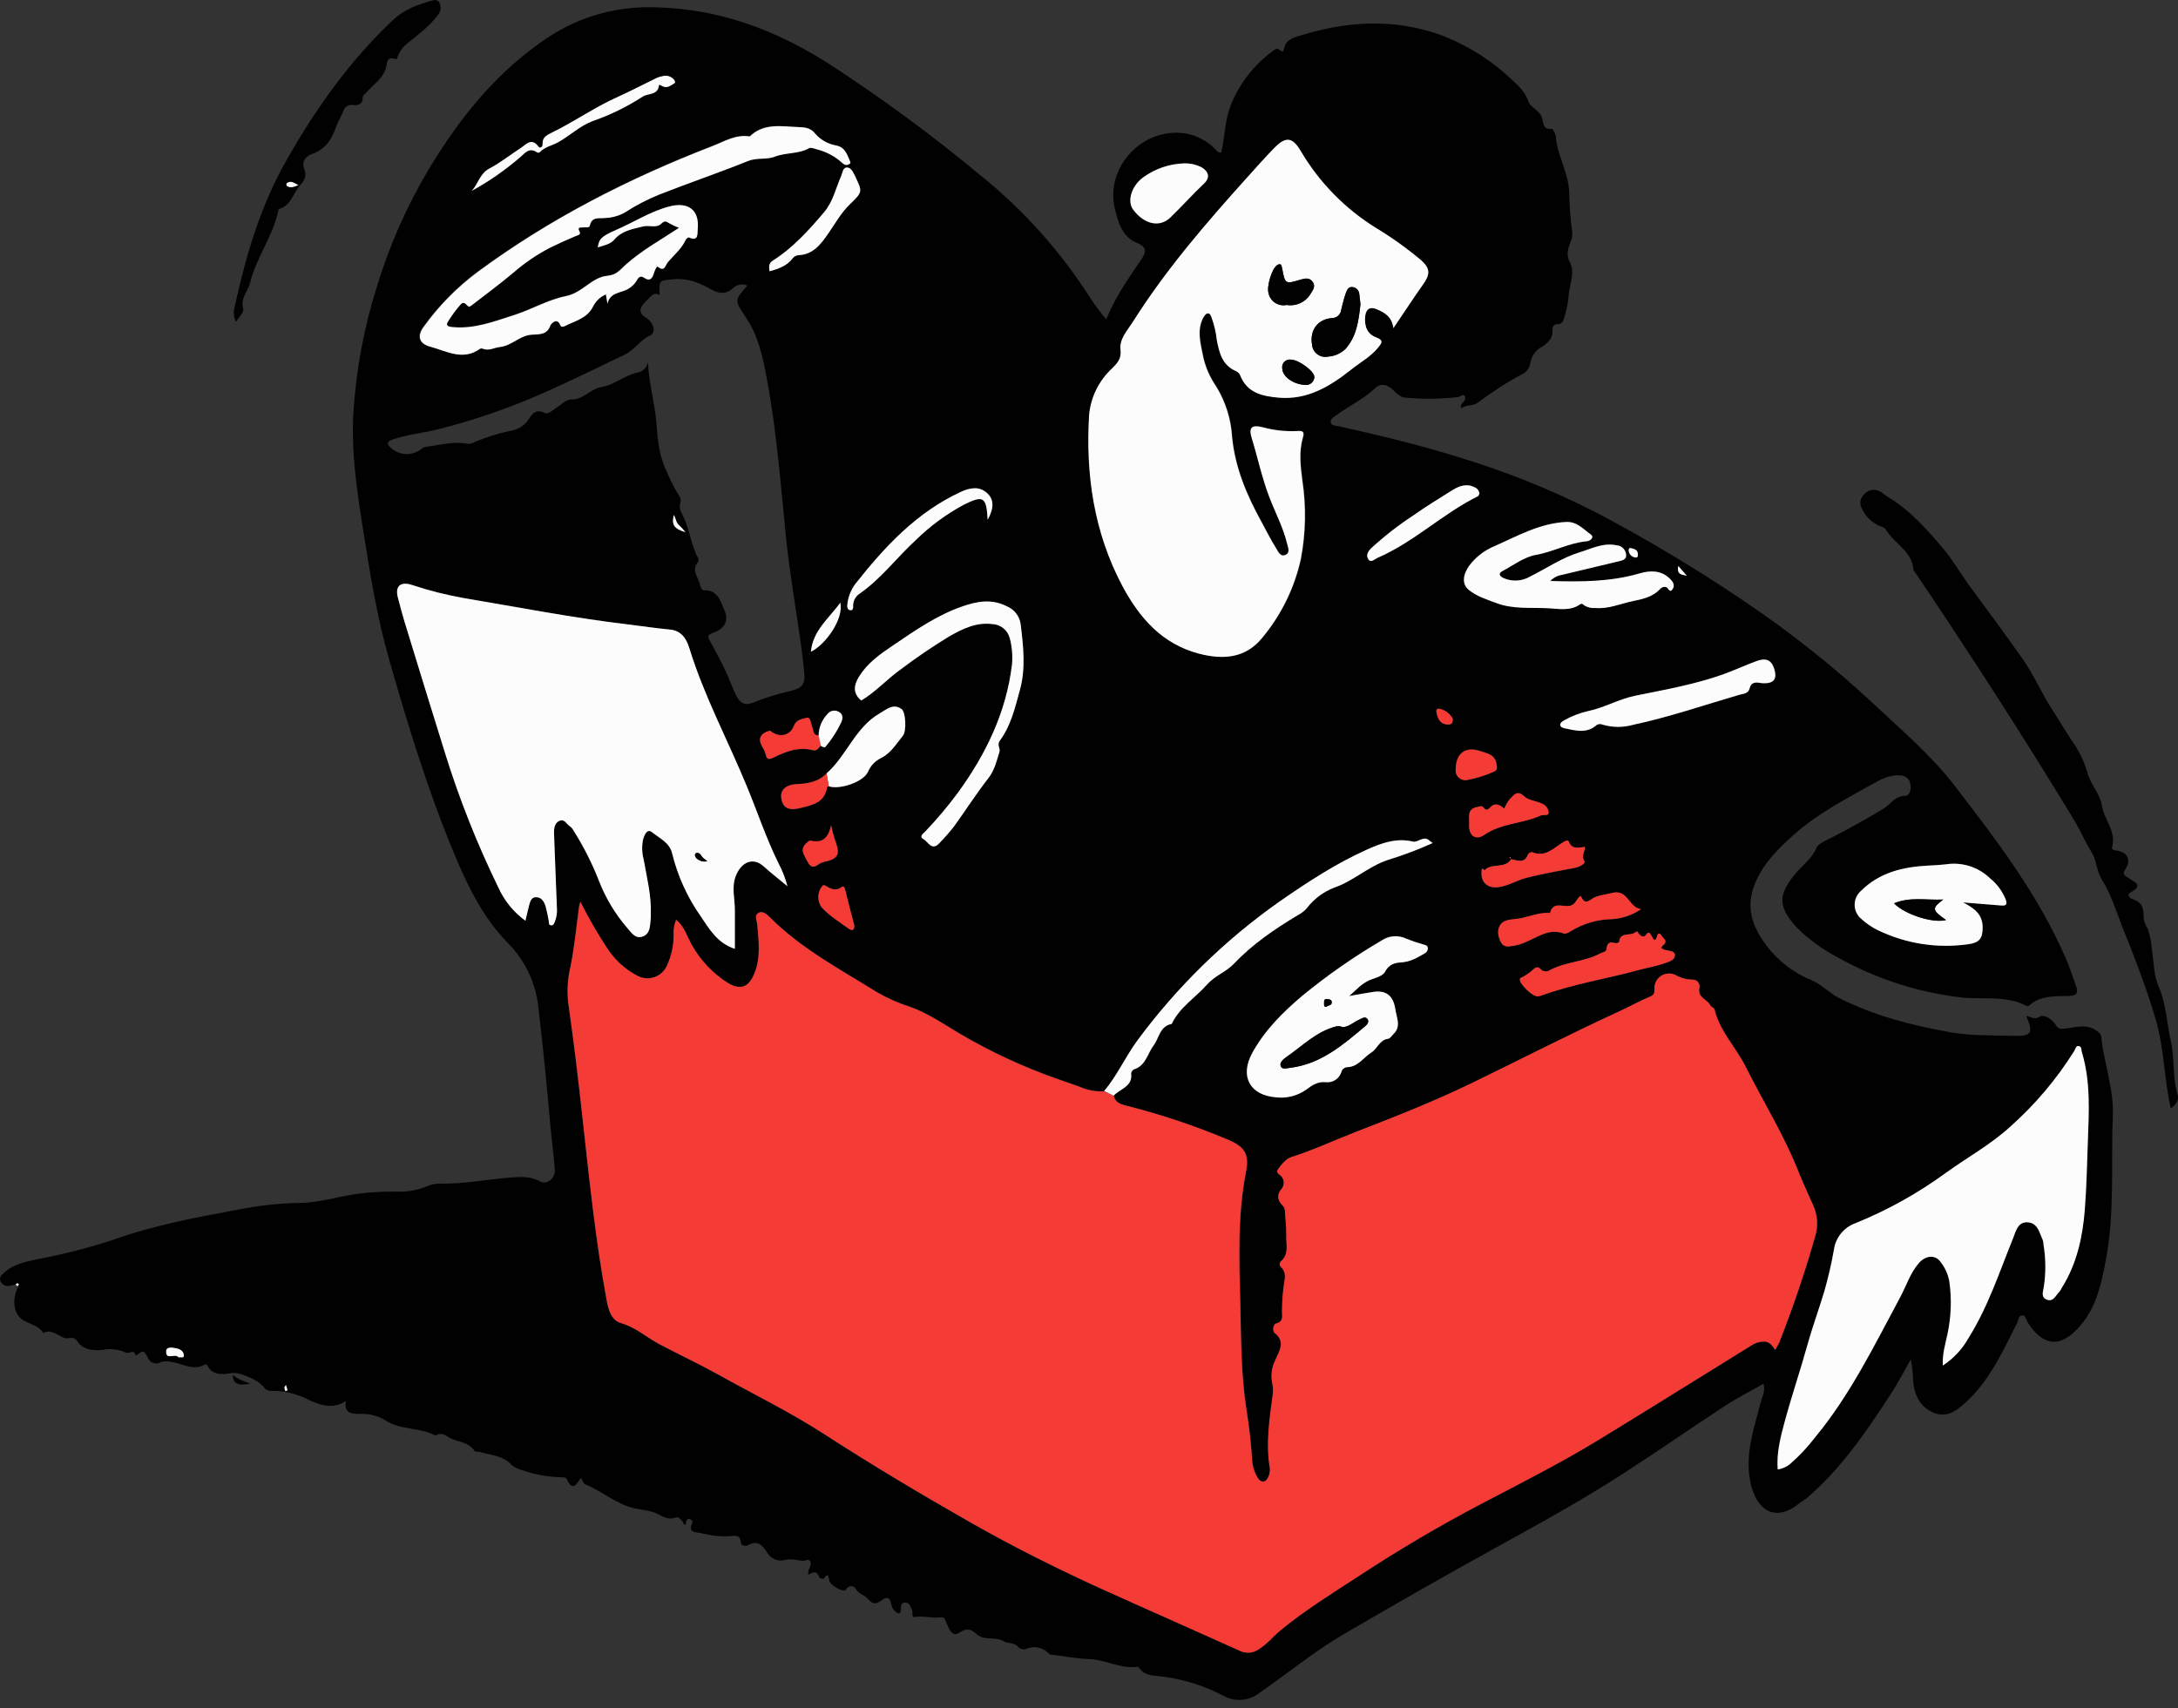 <svg width="181" height="142" viewBox="0 0 181 142" fill="none" xmlns="http://www.w3.org/2000/svg">
<rect x="0" y="0" width="181" height="142" fill="#333333" stroke="none"/>
<g id="Layer_1" clip-path="url(#clip0_738_4779)">
<path id="Vector" d="M1.301 106.782C1.135 106.817 0.955 106.862 0.796 106.886C0.652 106.913 0.503 106.895 0.371 106.833C0.239 106.771 0.129 106.668 0.059 106.54C-0.11 106.218 0.118 105.997 0.332 105.8C1.2 104.998 2.338 104.845 3.417 104.61C5.44 104.221 7.436 103.704 9.393 103.064C12.769 101.854 16.244 101.204 19.724 100.564C21.405 100.218 23.115 100.027 24.832 99.993C26.685 99.993 28.442 99.326 30.279 99.17C31.313 99.066 32.352 99.028 33.391 99.056C34.139 99.035 34.876 98.872 35.563 98.575C35.856 98.456 36.167 98.392 36.483 98.385C38.534 98.437 40.543 98.019 42.577 97.87C43.386 97.811 44.157 97.787 44.904 98.216C45.43 98.513 46.153 97.949 46.108 97.251C46.035 96.106 45.869 94.965 45.762 93.82C45.471 90.5 45.15 87.183 44.756 83.874C44.572 81.809 43.675 79.873 42.217 78.399C40.201 76.348 38.932 73.789 37.832 71.174C35.605 65.873 33.927 60.377 32.347 54.854C31.33 51.292 30.746 47.643 30.165 43.981C29.656 40.754 29.182 37.558 29.369 34.297C29.594 30.74 30.249 27.224 31.32 23.825C32.378 20.345 33.862 17.008 35.739 13.892C38.316 9.642 41.404 5.838 45.603 3.068C48.213 1.357 51.289 0.498 54.408 0.609C59.689 0.705 64.406 2.459 68.83 5.267C73.271 8.145 77.536 11.286 81.602 14.674C85.122 17.526 88.158 20.928 90.594 24.748C90.898 25.233 91.254 25.682 91.59 26.132C91.666 26.239 91.759 26.336 91.935 26.533C92.707 24.631 93.831 23.075 94.917 21.459C95.3 20.896 95.228 20.488 94.508 20.201C93.263 19.706 92.921 18.471 92.655 17.378C91.78 13.747 95.19 10.341 98.835 11.153C99.641 11.363 100.377 11.781 100.969 12.367C101.111 12.495 101.173 12.73 101.495 12.675C101.785 11.395 101.785 10.036 102.269 8.77C102.993 6.953 104.216 5.378 105.797 4.226C105.966 4.095 106.105 3.967 106.319 4.133C106.665 4.389 106.665 4.254 106.751 3.901C106.942 3.209 107.671 3.078 108.232 2.908C111.998 1.757 115.778 1.542 119.568 2.853C121.802 3.67 123.845 4.933 125.576 6.564C126.188 7.114 126.748 7.64 127.045 8.494C127.191 8.912 127.913 9.154 128.135 9.749C128.277 10.133 128.162 10.821 128.965 10.704C129.048 10.704 129.276 11.126 129.293 11.364C129.425 12.941 130.331 14.325 130.403 15.905C130.423 17.054 130.508 18.201 130.659 19.339C130.682 19.593 130.638 19.848 130.531 20.079C130.341 20.636 130.096 21.117 130.466 21.809C130.933 22.687 130.393 23.718 130.348 24.686C130.3 25.202 130.201 25.712 130.051 26.208C129.975 26.509 129.874 26.924 129.535 26.938C128.996 26.962 129.013 27.197 129.01 27.629C129.01 28.196 128.508 28.608 128.104 28.843C127.856 28.982 127.643 29.175 127.483 29.409C127.322 29.643 127.217 29.911 127.177 30.192C127.145 30.39 127.065 30.577 126.944 30.737C126.824 30.897 126.666 31.026 126.485 31.112C125.205 31.797 123.981 32.584 122.826 33.464C122.425 33.778 121.854 33.605 121.463 33.941C121.315 33.671 121.491 33.574 121.591 33.443C121.692 33.311 121.875 33.097 121.716 32.907C121.557 32.717 121.37 32.983 121.194 33.004C119.711 33.174 118.215 33.189 116.729 33.049C116.342 33.007 116.037 32.665 115.74 32.388C115.301 31.99 114.768 31.79 114.277 32.264C113.34 33.17 112.157 33.709 111.123 34.467C110.891 34.633 110.556 34.812 110.583 35.089C110.618 35.435 111.029 35.366 111.275 35.435C114.605 36.175 117.925 36.974 121.18 37.991C125.118 39.179 128.943 40.714 132.61 42.58C136.831 44.802 140.928 47.255 144.88 49.926C148.777 52.536 152.454 55.46 155.875 58.669C158.157 60.806 160.54 62.836 162.446 65.323C165.904 69.819 169.342 74.314 171.624 79.547C171.97 80.311 172.216 81.103 172.503 81.885C172.703 82.428 172.703 82.77 171.925 82.791C170.794 82.819 169.601 82.725 168.647 83.569C168.618 83.594 168.584 83.612 168.548 83.623C168.511 83.633 168.473 83.635 168.436 83.628C166.731 82.708 164.829 83.109 163.03 82.916C159.438 82.505 155.962 81.387 152.804 79.627C151.864 79.139 150.979 78.553 150.165 77.877C149.877 77.638 149.603 77.384 149.342 77.116C147.737 75.387 147.734 74.349 149.262 72.558C149.843 71.866 150.597 71.368 150.967 70.445C151.099 70.123 151.929 69.777 152.472 69.49C153.855 68.771 155.193 68.034 156.508 67.232C157.106 66.865 157.459 66.166 158.32 66.149C158.714 66.149 158.825 65.648 158.763 65.243C158.754 65.04 158.67 64.848 158.528 64.704C158.385 64.561 158.194 64.475 157.991 64.465C157.006 64.354 156.21 64.835 155.418 65.281C153.194 66.523 150.922 67.719 149.024 69.431C147.72 70.593 146.499 71.814 145.825 73.495C145.043 75.445 145.638 77.067 146.81 78.61C147.762 79.875 149.038 80.86 150.504 81.46C151.368 81.805 152.005 82.549 152.866 82.978C155.799 84.441 158.908 85.25 162.11 85.81C163.84 86.115 165.607 86.056 167.353 86.101C168.833 86.142 168.999 85.879 168.391 84.444C168.782 84.513 169.082 84.811 169.532 84.496C169.805 84.313 170.525 84.662 170.812 85.157C171.019 85.502 171.158 85.561 171.652 85.502C172.458 85.399 173.35 85.091 174.166 85.634C174.395 85.79 174.592 85.904 174.623 86.201C174.841 88.366 175.66 90.465 175.584 92.651C175.422 96.639 175.754 100.65 175.027 104.61C174.661 106.613 174.253 108.615 172.859 110.223C171.251 112.084 169.778 111.952 168.481 109.877C168.353 109.673 168.349 109.293 168.014 109.345C167.73 109.386 167.744 109.739 167.633 109.96C166.423 112.361 165.327 114.826 163.255 116.666C162.494 117.358 161.681 117.884 160.627 117.406C159.516 116.905 159.088 115.923 158.984 114.781C158.981 114.186 158.915 113.592 158.787 113.011C158.233 113.979 157.725 114.979 157.113 115.909C155.086 119.021 153.004 122.082 150.155 124.524C149.968 124.686 149.733 124.797 149.539 124.953C147.488 126.637 145.921 125.485 145.458 123.179C144.995 120.872 145.755 118.804 146.295 116.663C146.419 116.172 146.724 115.715 146.561 115.02C145.461 115.65 144.376 116.196 143.362 116.857C140.519 118.717 137.728 120.661 134.875 122.504C131.545 124.662 128.066 126.575 124.59 128.491C120.256 130.88 115.965 133.332 111.686 135.829C109.2 137.278 107.004 139.108 104.652 140.73C104.231 141.059 103.723 141.256 103.19 141.296C102.658 141.336 102.126 141.217 101.661 140.955C100.063 140.116 98.326 139.573 96.535 139.354C95.868 139.267 95.096 139.322 94.65 138.61C94.633 138.589 94.61 138.572 94.585 138.562C94.56 138.551 94.532 138.546 94.505 138.548C93.135 138.745 91.894 137.956 90.511 137.908C89.532 137.88 88.557 137.69 87.581 137.562C87.443 137.562 87.256 137.562 87.173 137.465C86.936 137.201 86.62 137.021 86.273 136.951C85.925 136.882 85.564 136.926 85.243 137.078C85.117 137.11 84.985 137.105 84.862 137.062C84.739 137.02 84.631 136.942 84.552 136.839C84.237 136.518 83.684 136.604 83.469 136.462C82.736 135.982 81.82 136.442 81.152 135.826C80.806 135.48 80.377 135.269 79.769 135.688C79.077 136.175 78.852 135.314 78.652 134.903C78.482 134.557 78.579 134.387 78.001 134.453C77.424 134.519 76.708 134.29 76.02 134.415C75.712 134.467 75.899 133.986 75.774 133.775C75.65 133.564 75.601 133.201 75.217 133.215C74.834 133.229 74.872 133.561 74.872 133.785C74.83 134.242 74.636 134.173 74.391 133.938C74.218 133.786 74.103 133.58 74.066 133.353C73.979 132.814 73.737 132.661 73.246 133.038C72.862 133.332 72.53 133.412 72.112 132.893C71.856 132.575 71.299 132.489 71.074 132.001C71.023 131.944 70.958 131.9 70.885 131.875C70.812 131.849 70.734 131.843 70.659 131.855C70.583 131.868 70.511 131.9 70.451 131.948C70.391 131.996 70.343 132.058 70.313 132.129C70.158 132.416 69.079 131.852 68.93 131.416C68.847 131.178 68.878 130.607 68.442 131.23C68.418 131.264 68.097 131.188 68.076 131.116C67.913 130.541 67.557 130.663 67.194 130.905C67.087 130.58 67.28 130.403 67.332 130.192C67.384 129.981 67.422 129.846 67.263 129.711C67.104 129.577 66.941 129.75 66.796 129.746C66.281 129.729 65.79 129.532 65.25 129.67C64.957 129.752 64.645 129.73 64.366 129.608C64.087 129.487 63.858 129.273 63.718 129.002C63.372 128.484 62.971 127.993 62.214 128.425C61.986 128.556 61.581 128.515 61.564 128.228C61.526 127.46 60.951 127.685 60.599 127.699C59.823 127.73 59.047 127.646 58.295 127.45C57.95 127.36 57.099 127.474 57.528 126.585C57.6 126.433 57.438 126.308 57.31 126.263C57.182 126.218 57.047 126.326 57.023 126.485C56.947 127.059 56.784 126.571 56.722 126.485C56.57 126.301 56.376 126.049 56.175 126.139C55.584 126.374 55.117 126.087 54.647 125.848C54.021 125.527 53.329 125.523 52.672 125.364C51.188 125.018 50.03 123.946 48.633 123.383C48.48 123.32 48.411 123.061 48.287 122.853C47.941 123.293 47.595 124.06 47.114 122.961C47.024 122.757 46.71 122.808 46.478 122.791C45.416 122.75 44.367 122.549 43.365 122.196C43.06 122.122 42.775 121.983 42.528 121.788C41.837 120.993 40.82 120.972 39.91 120.706C39.744 120.657 39.481 120.706 39.419 120.592C38.873 119.748 37.808 119.9 37.116 119.357C37.022 119.29 36.915 119.243 36.802 119.219C36.689 119.195 36.572 119.193 36.459 119.215C36.348 119.215 36.21 119.353 36.148 119.315C34.875 118.624 33.308 118.904 32.063 118.081C31.415 117.686 30.663 117.493 29.905 117.527C29.39 117.527 28.522 117.559 28.753 116.462C27.588 117.199 26.512 116.777 25.544 116.307C24.626 115.844 23.611 115.607 22.584 115.615C22.384 115.629 22.187 115.564 22.034 115.435C21.539 114.781 20.858 114.532 20.121 114.252C19.766 114.119 19.379 114.091 19.008 114.173C18.402 114.252 17.694 114.283 17.303 113.619C17.216 113.474 17.154 113.353 17.023 113.429C16.013 114.007 15.096 113.28 14.138 113.197C13.881 113.133 13.611 113.145 13.36 113.232C13.267 113.288 13.162 113.323 13.054 113.334C12.946 113.345 12.837 113.331 12.734 113.295C12.632 113.259 12.539 113.2 12.461 113.123C12.384 113.047 12.325 112.954 12.288 112.852C11.942 112.215 11.88 112.222 11.316 112.686C11.25 112.741 11.254 112.34 10.995 112.374C10.804 112.395 10.649 112.527 10.42 112.416C9.84 112.157 9.194 112.082 8.57 112.201C7.764 112.295 6.914 112.229 6.409 111.468C6.09 110.988 5.679 111.354 5.323 111.209C4.783 110.994 4.285 110.465 3.593 110.804C3.078 109.909 1.716 110.113 1.318 108.989C1.048 108.224 1.235 107.605 1.505 106.914C1.532 106.848 1.601 106.741 1.581 106.72C1.46 106.633 1.366 106.665 1.301 106.782ZM68.031 61.131C67.557 61.152 67.623 60.764 67.512 60.484C67.401 60.204 67.384 59.592 67.042 59.682C66.699 59.772 66.188 59.824 66.004 60.291C65.946 60.452 65.863 60.604 65.759 60.74C65.594 60.926 65.373 61.053 65.129 61.101C64.885 61.149 64.633 61.116 64.41 61.007C64.002 60.834 64.064 60.73 63.96 60.758C63.151 60.986 62.923 61.449 63.4 62.175C63.506 62.346 63.584 62.533 63.632 62.729C63.728 63.168 63.912 63.168 64.292 62.981C65.33 62.466 66.391 62.065 67.585 62.379C67.906 62.462 68.02 62.158 68.214 62.009C68.332 62.096 68.511 62.196 68.598 62.086C69.129 61.464 69.575 60.775 69.923 60.035C70.054 59.72 70.106 59.364 69.684 59.156C69.532 59.074 69.356 59.05 69.188 59.087C69.019 59.124 68.87 59.221 68.767 59.36C68.308 59.837 68.045 60.469 68.031 61.131ZM125.565 71.441L125.524 71.243L125.427 71.313L125.576 71.43C125.06 72.27 123.954 71.707 123.359 72.361C123.123 72.063 123.134 72.333 123.12 72.471C123.037 73.381 123.649 73.882 124.548 73.754C125.389 73.633 126.094 73.166 126.907 72.966C128.214 72.644 129.535 72.398 130.857 72.156C131.227 72.087 131.79 71.811 131.659 71.593C131.379 71.14 131.714 70.835 131.714 70.41C131.189 70.462 130.625 70.655 130.362 69.964C130.3 69.801 130.085 69.912 129.919 70.009C129.12 70.479 128.436 71.313 127.322 70.849C127.254 70.848 127.186 70.864 127.125 70.896C127.065 70.928 127.013 70.975 126.976 71.032C126.693 71.821 126.105 71.506 125.572 71.423L125.565 71.441ZM68.688 64.288C67.996 65.001 67.142 65.15 66.208 65.191C65.275 65.233 64.825 65.693 64.925 66.336C65.043 67.176 65.537 67.425 66.523 67.176C67.509 66.927 68.546 66.713 68.733 65.447C68.733 65.412 68.83 65.392 68.878 65.364C69.784 65.662 71.749 65.001 72.126 64.171C72.335 63.661 72.724 63.245 73.219 63.002C74.049 62.597 74.488 61.819 75.034 61.159C75.38 60.757 75.273 59.17 74.934 58.928C74.242 58.437 73.689 58.973 73.135 59.274C71.078 60.439 70.376 62.805 68.688 64.288ZM92.551 91.077C93.084 90.493 94.142 90.334 94.035 89.224C94.041 89.15 94.067 89.08 94.108 89.019C94.15 88.959 94.207 88.91 94.273 88.878C95.255 88.567 95.383 87.581 95.895 86.896C96.362 86.274 96.411 85.281 97.407 85.101C98.064 83.718 99.381 82.916 100.353 81.816C101.014 81.069 101.93 80.778 102.587 80.087C104.13 78.458 105.966 77.213 107.875 76.068C108.154 75.924 108.406 75.732 108.619 75.501C109.207 74.722 110.001 74.123 110.912 73.772C112.544 73.208 113.779 71.977 115.435 71.447C116.684 71.066 117.906 70.604 119.094 70.064C119.008 70.008 118.925 69.947 118.845 69.881C118.351 69.393 117.891 70.043 117.462 69.943C116.079 69.621 114.865 70.054 113.658 70.597C111.067 71.752 108.705 73.294 106.395 74.909C101.845 78.102 97.842 82.01 94.54 86.481C93.53 87.837 92.849 89.397 91.773 90.69C91.148 90.731 90.522 90.631 89.94 90.4C89.3 90.154 88.643 89.947 87.996 89.708C85.109 88.703 82.329 87.413 79.696 85.859C78.371 85.067 77.088 84.178 75.626 83.666C74.666 83.366 73.743 82.961 72.873 82.459C69.798 80.54 66.575 78.838 63.977 76.234C63.736 75.992 63.383 75.649 63.009 75.888C62.636 76.127 62.905 76.517 62.937 76.853C63.058 78.236 63.244 79.665 62.653 81.003C62.176 82.092 61.474 82.303 60.464 81.677C59.254 80.906 58.25 79.852 57.538 78.606C57.109 77.887 56.908 77.012 56.189 76.445C56.028 76.832 55.958 77.251 55.985 77.669C55.993 78.562 55.803 79.445 55.428 80.256C55.33 80.479 55.186 80.679 55.007 80.844C54.827 81.009 54.615 81.135 54.385 81.214C54.154 81.293 53.91 81.324 53.667 81.304C53.424 81.284 53.188 81.215 52.973 81.1C51.955 80.565 51.092 79.778 50.465 78.814C49.645 77.575 48.897 76.29 48.224 74.965C48.162 75.2 48.128 75.311 48.114 75.397C47.896 77.019 47.747 78.655 47.422 80.26C47.182 81.236 47.107 82.246 47.201 83.248C47.657 86.46 48.038 89.68 48.397 92.903C48.965 98.008 49.48 103.12 50.424 108.176C50.566 108.937 50.839 109.767 51.583 109.981C52.814 110.327 53.716 111.171 54.795 111.742C56.407 112.592 58.06 113.367 59.661 114.256C62.608 115.895 65.638 117.368 68.48 119.212C72.468 121.792 76.546 124.223 80.675 126.575C84.195 128.581 87.817 130.379 91.507 132.056C95.352 133.785 99.202 135.487 103.037 137.216C103.277 137.34 103.547 137.397 103.817 137.382C104.086 137.367 104.347 137.28 104.573 137.13C105.264 136.715 105.769 136.075 106.385 135.563C108.46 133.834 110.763 132.43 113.018 130.956C116.297 128.812 119.665 126.806 123.141 124.998C126.44 123.268 129.767 121.588 132.945 119.644C137.165 117.064 141.356 114.456 145.565 111.842C145.878 111.632 146.246 111.519 146.623 111.517C147.049 111.517 147.291 111.842 147.536 112.208C147.682 111.935 147.792 111.766 147.882 111.586C149.047 108.632 150.061 105.622 150.922 102.566C151.127 101.719 151.024 100.827 150.632 100.049C150.262 99.212 149.864 98.382 149.532 97.531C148.322 94.418 146.558 91.607 145.074 88.646C144.268 87.045 142.947 85.731 142.508 83.939C142.463 83.756 142.204 83.715 142.162 83.593C141.927 83.064 141.059 82.957 141.242 82.124C141.261 82.039 141.261 81.951 141.24 81.866C141.22 81.782 141.181 81.703 141.125 81.636C141.07 81.57 141 81.516 140.921 81.481C140.841 81.445 140.755 81.429 140.668 81.432C140.183 81.427 139.707 81.3 139.285 81.062C139.093 80.962 138.879 80.914 138.663 80.925C138.448 80.935 138.239 81.003 138.058 81.121C137.877 81.239 137.731 81.403 137.635 81.596C137.539 81.79 137.496 82.005 137.511 82.22C137.511 82.549 137.472 82.708 137.127 82.853C136.283 83.199 135.48 83.659 134.65 84.04C130.5 85.945 126.43 88.041 122.318 90.036C119.226 91.537 116.048 92.803 112.855 94.028C111.016 94.74 109.228 95.587 107.322 96.189C106.886 96.327 106.506 96.801 106.219 97.206C105.977 97.552 106.533 97.673 106.623 97.97C106.685 98.1 106.711 98.244 106.699 98.388C106.686 98.531 106.637 98.668 106.554 98.786C106.084 99.308 106.177 99.775 106.616 100.221C106.684 100.293 106.735 100.378 106.768 100.471C106.801 100.564 106.814 100.663 106.807 100.761C106.838 101.422 106.931 102.082 106.91 102.739C106.89 103.459 107.139 104.251 106.464 104.849C106.432 104.879 106.406 104.915 106.389 104.956C106.371 104.996 106.362 105.04 106.362 105.084C106.362 105.128 106.371 105.172 106.389 105.212C106.406 105.253 106.432 105.289 106.464 105.319C106.907 105.717 106.81 106.232 106.724 106.703C106.618 107.443 106.563 108.189 106.558 108.937C106.533 109.355 106.731 109.843 106.053 110.023C105.804 110.092 105.759 110.662 105.928 110.79C106.921 111.558 106.274 112.361 105.984 113.094C105.687 113.708 105.609 114.404 105.762 115.069C105.831 115.405 105.831 115.752 105.762 116.089C105.506 117.991 105.226 119.893 105.51 121.826C105.583 122.107 105.566 122.403 105.461 122.674C105.361 122.871 105.295 123.123 105.015 123.151C104.735 123.178 104.611 122.971 104.49 122.77C104.219 122.293 104.073 121.756 104.064 121.207C103.978 119.858 103.812 118.523 103.604 117.192C103.144 114.259 103.161 111.313 103.089 108.335C102.995 104.659 102.854 100.993 103.573 97.355C103.853 95.936 103.445 95.331 102.11 94.757C99.397 93.611 96.602 92.671 93.748 91.945C93.253 91.817 92.686 91.71 92.551 91.077ZM115.799 27.276C116.698 25.952 117.462 24.776 118.271 23.631C118.866 22.787 118.866 22.317 118.095 21.625C116.913 20.634 115.656 19.736 114.336 18.938C111.796 17.354 109.674 15.182 108.149 12.606C107.457 11.402 106.9 11.295 105.921 12.298C105.147 13.094 104.407 13.924 103.666 14.75C100.239 18.554 96.895 22.431 94.152 26.778C93.703 27.487 93.032 28.179 93.142 29.082C93.229 29.808 92.897 30.168 92.451 30.614C91.363 31.615 90.681 32.981 90.535 34.453C90.213 39.433 90.912 44.247 93.302 48.719C94.713 51.375 96.587 53.522 99.655 54.321C101.654 54.843 103.521 54.726 104.911 53.024C106.5 51.125 107.607 48.871 108.138 46.453C108.546 44.303 108.588 42.099 108.263 39.934C108.107 38.734 107.958 37.513 108.311 36.341C108.453 35.867 108.28 35.795 107.868 35.819C106.892 35.869 105.914 35.764 104.97 35.508C104.088 35.279 103.781 35.508 104.043 36.362C104.552 38.018 104.905 39.716 105.53 41.345C106.022 42.621 106.675 43.842 106.997 45.184C107.076 45.506 107.249 45.942 106.855 46.118C106.461 46.294 106.246 45.838 106.087 45.578C105.634 44.856 105.257 44.088 104.846 43.337C103.639 41.145 102.67 38.869 102.425 36.341C102.34 34.847 101.887 33.398 101.107 32.122C100.582 31.368 100.21 30.519 100.014 29.621C99.81 28.556 99.471 27.48 100.014 26.415C100.087 26.27 100.208 26.07 100.36 26.049C100.616 25.986 100.668 26.277 100.737 26.436C100.936 27.032 101.065 27.65 101.121 28.276C101.311 29.338 101.574 30.351 102.712 30.842C102.864 30.913 102.987 31.036 103.058 31.188C103.635 32.665 104.908 32.917 106.264 33.049C108.643 33.256 110.521 32.129 112.271 30.728C113.025 30.123 113.896 29.659 114.522 28.888C114.823 28.518 115.024 28.279 114.36 28.037C113.585 27.754 113.367 27.048 113.45 26.277C113.513 25.713 113.841 25.45 114.412 25.699C115.065 25.983 115.674 26.325 115.799 27.276ZM43.666 76.535C43.78 76.047 43.863 75.66 43.96 75.276C44.057 74.892 44.116 74.553 44.569 74.584C45.022 74.615 45.205 74.961 45.323 75.311C45.435 75.725 45.526 76.145 45.596 76.569C45.627 76.697 45.565 76.884 45.755 76.915C45.945 76.946 46.035 76.791 46.101 76.628C46.25 76.251 46.308 75.845 46.27 75.442C46.194 73.367 46.104 71.292 46.032 69.244C46.032 68.833 46.073 68.39 46.513 68.224C46.952 68.058 47.083 68.528 47.363 68.701C47.477 68.788 47.571 68.898 47.64 69.023C48.481 70.35 49.192 71.755 49.763 73.218C50.32 74.66 51.123 75.994 52.136 77.161C52.465 77.527 52.79 78.07 53.402 77.852C54.014 77.635 54.004 77.012 54.059 76.469C54.059 76.3 54.059 76.123 54.076 75.954C54.124 74.418 53.73 72.938 53.481 71.441C53.33 70.882 53.318 70.296 53.447 69.732C53.547 69.417 53.765 68.836 54.187 69.189C54.806 69.698 55.65 70.05 55.854 70.967C56.311 72.827 57.111 74.586 58.212 76.154C58.946 77.254 59.644 78.43 61.062 78.876C61.062 77.776 61.062 76.725 61.062 75.677C61.062 74.733 60.775 73.778 61.124 72.855C61.595 71.62 62.594 71.247 63.441 72.011C64.081 72.589 64.766 73.118 65.43 73.671C65.257 73.011 65.008 72.373 64.69 71.769C63.673 69.715 62.961 67.539 62.079 65.423C60.498 61.57 58.51 57.887 57.279 53.886C57.04 53.111 56.628 52.426 55.657 52.336C54.512 52.229 53.374 52.056 52.233 51.918C47.654 51.375 43.13 50.489 38.562 49.718C37.095 49.456 35.649 49.087 34.235 48.615C33.246 48.297 32.81 48.736 33.063 49.677C33.239 50.341 33.409 51.008 33.609 51.665C34.734 55.331 35.865 58.997 37.002 62.663C38.184 66.458 39.652 70.157 41.394 73.73C41.89 74.85 42.674 75.817 43.666 76.535ZM54.827 24.524C54.353 24.34 54.353 24.34 53.627 25.094C53.063 25.686 53.09 26.052 53.734 26.45C54.318 26.796 54.546 27.653 54.028 27.885C53.18 28.266 52.745 29.078 51.953 29.462C49.84 30.472 47.737 31.51 45.599 32.471C42.654 33.805 39.596 34.876 36.462 35.673C35.214 35.988 33.917 36.095 32.689 36.517C32.267 36.663 32.042 36.836 32.461 37.209C32.798 37.525 33.235 37.712 33.696 37.738C34.157 37.764 34.612 37.627 34.982 37.351C35.106 37.238 35.26 37.164 35.425 37.136C36.573 37.008 37.7 36.649 38.883 36.894C39.056 36.899 39.227 36.856 39.378 36.77C40.362 36.354 41.383 36.032 42.428 35.808C42.972 35.733 43.466 35.453 43.812 35.027C44.192 34.487 44.441 33.917 45.295 34.335C45.565 34.46 45.914 34.103 46.205 33.917C46.613 33.654 47.042 33.201 47.453 33.208C48.491 33.232 49.065 32.319 49.981 32.17C51.06 32.004 51.887 31.202 52.938 30.977C53.164 30.946 53.375 30.844 53.539 30.686C53.703 30.527 53.813 30.32 53.851 30.095C53.907 31.824 54.415 33.446 54.543 35.117C54.654 36.531 54.764 37.908 55.411 39.198C55.661 39.809 55.955 40.402 56.289 40.972C56.452 41.203 56.635 41.477 56.545 41.764C56.383 42.238 56.604 42.57 56.794 42.964C57.32 44.046 57.417 45.285 58.001 46.353C58.05 46.443 58.081 46.626 58.026 46.699C57.407 47.391 58.046 48.003 58.185 48.643C58.23 48.857 58.333 49.082 58.531 49.071C59.661 49.033 59.893 50.023 60.197 50.704C60.612 51.631 60.197 52.295 59.219 52.62C58.738 52.782 58.831 52.99 59.015 53.312C59.43 54.062 59.838 54.816 60.208 55.587C60.554 56.279 60.792 57.012 61.124 57.704C61.456 58.395 61.84 58.741 62.688 58.364C63.642 57.98 64.626 57.676 65.631 57.455C66.668 57.206 66.945 56.901 66.834 55.864C66.751 55.037 66.654 54.211 66.537 53.388C66.129 50.489 65.62 47.602 65.323 44.693C64.866 40.239 64.545 35.767 63.704 31.357C63.379 29.628 63.013 27.92 62.02 26.436C61.028 24.952 61.01 24.994 62.106 23.738C61.909 23.649 61.688 23.622 61.475 23.661C61.262 23.701 61.066 23.805 60.913 23.96C60.319 24.485 59.734 24.42 59.101 24.057C58.147 23.514 57.171 23.106 56.013 23.213C54.747 23.32 54.744 23.265 54.827 24.524ZM161.457 113.509C162.339 112.928 163.069 112.142 163.584 111.219C165.192 108.629 166.146 105.741 167.281 102.936C167.516 102.359 167.626 101.536 168.512 101.605C169.397 101.674 169.473 102.487 169.76 103.092C169.796 103.231 169.817 103.374 169.823 103.517C170.008 104.653 170.015 105.81 169.843 106.948C169.809 107.294 169.56 107.795 170.044 108.013C170.625 108.276 170.815 107.685 171.123 107.384C171.213 107.272 171.29 107.15 171.351 107.021C172.582 105.046 173.063 102.843 173.243 100.571C173.392 98.683 173.43 96.766 173.499 94.889C173.589 92.395 173.738 89.898 173.001 87.457C172.942 87.27 173.001 87.003 172.755 86.955C172.51 86.907 172.472 87.19 172.382 87.342C170.926 89.674 169.145 91.786 167.094 93.616C165.462 95.124 163.525 96.179 161.744 97.462C159.41 99.171 156.874 100.586 154.194 101.674C153.719 101.843 153.3 102.139 152.982 102.53C152.664 102.921 152.46 103.392 152.392 103.891C152.183 105.077 151.91 106.251 151.576 107.408C151.144 108.874 150.611 110.33 150.193 111.79C149.598 113.931 148.882 116.037 148.301 118.181C147.955 119.461 147.609 120.758 147.72 122.144C148.086 122.093 148.433 121.945 148.723 121.716C149.502 121.04 150.21 120.287 150.836 119.468C153.762 115.94 155.75 111.835 157.898 107.833C158.399 106.903 158.721 105.879 159.402 105.049C159.966 104.358 160.786 104.261 161.232 104.866C161.612 105.339 161.87 105.899 161.982 106.495C162.195 107.977 162.14 109.484 161.82 110.946C161.661 111.748 161.408 112.547 161.457 113.509ZM56.428 18.938C54.965 19.903 53.381 20.775 52.036 21.923C51.513 22.369 51.251 22.832 50.434 22.909C49.13 23.029 48.359 24.333 46.976 24.603C45.513 24.894 44.157 25.699 42.719 26.163C41.062 26.692 39.412 27.339 37.607 27.176C37.327 27.152 36.978 27.107 37.151 26.778C37.455 26.272 37.802 25.793 38.188 25.347C38.51 24.935 38.686 25.319 38.911 25.478C38.946 25.502 39.066 25.433 39.129 25.385C40.301 24.475 41.501 23.593 42.639 22.635C43.573 21.822 44.602 21.125 45.703 20.56C46.395 20.214 47.087 19.903 47.806 19.606C47.996 19.53 48.259 19.505 48.117 19.232C47.899 18.8 48.242 18.914 48.425 18.886C48.608 18.859 48.93 18.949 48.971 18.748C49.144 17.949 49.75 18.17 50.265 18.105C50.833 18.082 51.387 17.926 51.883 17.648C52.768 17.071 53.706 16.58 54.685 16.182C57.157 15.203 59.679 14.352 62.145 13.36C62.885 13.059 63.677 13.263 64.327 13.014C65.264 12.64 66.308 12.803 67.201 12.302C67.353 12.215 67.644 12.343 67.861 12.402C68.641 12.601 69.361 12.988 69.957 13.529C70.123 13.678 70.303 13.764 70.493 13.64C70.573 13.591 70.683 13.574 70.6 13.394C70.351 12.841 70.21 12.236 69.466 12.08C68.779 11.965 68.155 11.614 67.699 11.088C67.291 10.569 66.806 10.569 66.222 10.545C64.839 10.482 63.421 10.199 62.266 11.326C61.117 11.133 60.142 11.755 59.153 12.132C52.236 14.809 45.648 18.163 39.651 22.59C37.926 23.876 36.409 25.421 35.155 27.169C34.609 27.92 34.785 28.553 35.702 28.798C37.061 29.144 38.434 30.012 39.852 28.974C39.889 28.958 39.93 28.949 39.971 28.949C40.012 28.949 40.053 28.958 40.09 28.974C40.592 29.182 41.031 28.878 41.498 28.829C42.394 28.736 42.995 28.041 43.856 27.844C44.469 27.698 45.392 27.985 45.703 27.02C45.703 26.976 46.246 26.308 46.523 27.02C46.582 27.18 46.761 27.159 46.896 27.09C47.744 26.654 48.74 26.467 49.241 25.468C49.479 25.013 49.874 24.659 50.351 24.472L50.483 25.246C50.701 24.261 51.652 24.371 52.24 23.994C52.536 23.816 52.782 23.563 52.952 23.261C53.073 23.029 53.253 22.915 53.509 23.078C54.028 23.424 54.221 23.13 54.353 22.68C54.415 22.473 54.578 22.103 54.661 22.168C55.248 22.639 55.273 22.065 55.504 21.791C56.02 21.186 56.653 20.678 56.992 19.927C57.03 19.837 57.199 19.713 57.248 19.734C58.071 20.124 57.939 19.433 57.984 19.042C58.14 17.444 57.164 16.746 55.598 17.168C54.031 17.589 52.644 18.492 51.157 19.132C49.891 19.678 49.774 19.917 49.68 20.564C50.147 20.405 50.718 20.315 51.043 19.927C51.69 19.16 52.554 19.045 53.44 18.824C53.959 18.693 54.546 18.994 54.961 18.589C55.214 18.343 55.342 18.378 55.598 18.547C55.864 18.7 56.141 18.83 56.428 18.938ZM112.108 82.788C112.651 82.328 113.021 81.871 113.599 81.553C114.1 81.273 114.854 81.207 115.09 80.754C115.435 80.111 115.913 80.004 116.473 79.972C117.203 79.931 117.78 79.571 118.375 79.232C118.468 79.189 118.544 79.117 118.592 79.026C118.641 78.936 118.658 78.832 118.641 78.731C118.6 78.541 118.399 78.527 118.23 78.475C117.761 78.342 117.299 78.183 116.846 78.001C116.524 77.847 116.166 77.78 115.809 77.807C115.453 77.833 115.109 77.953 114.813 78.153C112.491 79.515 110.28 81.058 108.2 82.767C106.585 84.15 105.088 85.627 104.05 87.519C103.013 89.462 103.86 91.029 106.063 91.195C106.93 91.292 107.803 91.071 108.519 90.573C109.023 90.199 109.459 89.881 110.165 89.953C110.441 89.983 110.72 89.916 110.952 89.763C111.185 89.611 111.358 89.382 111.441 89.117C111.467 89.003 111.529 88.901 111.618 88.827C111.708 88.752 111.819 88.71 111.935 88.705C112.835 88.677 113.274 87.899 113.934 87.488C114.46 87.142 114.626 86.433 115.318 86.346C115.508 86.322 115.615 86.108 115.757 85.973C116.449 85.323 116.041 84.641 115.937 83.922C115.771 82.808 115.221 82.286 114.107 82.445C113.513 82.539 112.893 82.663 112.122 82.794L112.108 82.788ZM128.826 48.286C129.081 48.014 129.42 47.836 129.788 47.781C131.348 47.401 132.9 47.034 134.467 46.664C134.813 46.585 135.204 46.526 135.135 46.069C135.112 45.873 135.021 45.691 134.878 45.555C134.736 45.419 134.55 45.337 134.353 45.322C133.229 45.084 132.295 45.592 131.306 45.893C129.812 46.346 128.539 47.239 127.156 47.92C126.82 48.117 126.44 48.23 126.051 48.249C125.661 48.269 125.273 48.194 124.918 48.03C124.631 47.889 124.479 47.667 124.835 47.477C125.759 46.983 126.665 46.287 127.654 46.114C129.103 45.862 130.397 45.111 131.866 44.987C132.174 44.959 132.52 44.641 132.195 44.42C131.579 43.977 131.05 43.337 130.148 43.382C127.962 43.489 126.108 44.548 124.178 45.402C123.355 45.743 122.638 46.298 122.103 47.01C121.533 47.809 121.501 48.57 122.055 49.023C122.726 49.573 123.563 49.822 124.355 50.123C125.707 50.635 127.153 50.486 128.56 50.548C129.48 50.586 130.448 50.828 131.303 50.233C131.479 50.109 131.576 50.254 131.666 50.323C131.938 50.485 132.253 50.558 132.568 50.531C133.661 50.631 134.643 50.185 135.681 49.964C136.504 49.791 137.3 49.618 137.919 48.999C137.978 48.917 138.059 48.854 138.153 48.817C138.246 48.779 138.349 48.769 138.448 48.788C138.641 48.84 138.766 49.379 139.025 48.923C139.209 48.605 139.001 48.314 138.762 48.086C138.026 47.394 137.144 47.394 136.259 47.657C133.879 48.355 131.455 48.376 128.84 48.293L128.826 48.286ZM163.137 75.013C164.175 75.1 165.237 75.183 166.285 75.272C166.707 75.311 166.841 75.214 166.672 74.75C166.392 74.067 165.944 73.466 165.368 73.004C164.887 72.54 164.304 72.195 163.666 71.995C163.028 71.795 162.352 71.746 161.692 71.852C161.208 71.907 160.72 71.932 160.232 71.956C158.157 72.063 156.203 72.519 154.664 74.052C154.494 74.197 154.359 74.379 154.267 74.583C154.175 74.787 154.129 75.008 154.132 75.232C154.135 75.456 154.188 75.676 154.286 75.877C154.384 76.079 154.525 76.256 154.699 76.396C155.1 76.763 155.55 77.072 156.037 77.313C158.363 78.444 160.974 78.856 163.535 78.496C164.476 78.378 164.773 78.043 164.77 77.092C164.766 75.968 164.026 75.47 163.137 75.013ZM71.572 58.229C72.755 57.538 73.668 56.5 74.792 55.698C76.115 54.696 77.487 53.763 78.904 52.9C80 52.281 81.135 51.714 82.48 51.89C82.812 51.906 83.131 52.028 83.389 52.237C83.647 52.447 83.832 52.734 83.915 53.056C84.103 53.768 84.166 54.507 84.102 55.241C83.635 59.218 81.948 62.701 79.606 65.907C78.773 67.034 77.87 68.107 76.902 69.12C76.77 69.258 76.331 69.552 76.732 69.756C77.133 69.96 77.424 70.794 78.06 70.102C78.481 69.67 78.878 69.215 79.25 68.74C80.225 67.394 81.121 65.973 82.141 64.679C82.66 64.008 82.833 63.254 83.058 62.501C83.154 62.193 82.816 61.933 83.103 61.546C84.019 60.308 84.362 58.779 84.759 57.347C85.247 55.584 85.05 53.761 84.828 51.956C84.796 51.616 84.671 51.291 84.468 51.017C84.264 50.742 83.989 50.529 83.673 50.4C82.435 49.763 81.207 49.988 79.997 50.4C77.867 51.129 76.037 52.416 74.194 53.664C73.125 54.384 72.074 55.124 71.379 56.261C70.929 56.981 70.881 57.672 71.572 58.229ZM146.333 56.777C147.402 56.884 147.716 56.476 147.436 55.566C147.184 54.774 146.655 54.712 146.022 54.937C145.084 55.283 144.178 55.701 143.255 56.037C140.879 56.888 138.392 57.327 135.93 57.825C134.567 58.098 133.367 58.81 132.029 59.097C131.301 59.258 130.602 59.528 129.954 59.896C129.535 60.128 129.57 60.439 130.006 60.533C130.884 60.716 131.801 60.993 132.617 60.329C132.688 60.26 132.777 60.213 132.875 60.195C132.972 60.177 133.073 60.189 133.163 60.228C133.991 60.477 134.873 60.485 135.705 60.252C138.7 59.613 141.585 58.617 144.528 57.759C144.829 57.672 145.289 57.659 145.385 57.268C145.527 56.656 145.932 56.708 146.333 56.777ZM127.785 82.826C127.903 82.811 128.018 82.785 128.131 82.75C130.784 81.774 133.582 81.366 136.297 80.605C136.926 80.432 137.58 80.332 138.206 80.114C138.614 79.976 139.177 79.889 139.198 79.423C139.219 78.956 138.645 79.077 138.316 78.942C137.988 78.807 138.009 78.769 138.264 78.53C138.641 78.184 138.209 77.991 138.081 77.763C138.015 77.648 137.804 77.462 137.735 77.763C137.549 78.427 137.389 78.025 137.237 77.763C137.13 77.586 137.051 77.368 136.822 77.68C136.594 77.991 136.39 77.818 136.193 77.614C136.124 77.541 136.131 77.316 135.902 77.503C135.501 77.849 134.654 77.417 134.561 78.302C134.561 78.347 134.339 78.427 134.249 78.399C133.803 78.264 133.558 78.35 133.52 78.876C133.502 79.142 133.198 79.142 133.001 79.25C131.673 79.966 130.099 79.941 128.781 80.657C128.669 80.727 128.536 80.757 128.405 80.741C128.273 80.725 128.151 80.665 128.059 80.571C127.792 80.301 127.626 80.384 127.384 80.626C127.131 80.854 126.85 81.049 126.547 81.207C126.43 81.276 126.288 81.266 126.319 81.48C126.367 81.882 127.343 82.822 127.785 82.826ZM131.358 74.46C130.988 74.733 130.978 75.124 130.535 75.283C129.968 75.483 129.075 74.868 128.806 75.898C127.92 75.836 127.104 76.203 126.257 76.358C125.731 76.455 125.06 76.4 124.718 76.822C124.375 77.244 124.458 77.859 124.749 78.375C125.012 78.828 125.468 78.662 125.842 78.617C126.18 78.559 126.509 78.453 126.817 78.302C127.82 77.877 128.747 77.143 129.961 77.61C130.103 77.662 130.341 77.527 130.504 77.427C131.552 76.779 132.757 76.429 133.99 76.414C134.841 76.352 135.66 76.067 136.366 75.587C135.28 75.414 135.301 73.858 133.9 74.249C133.36 74.397 132.672 74.446 132.281 74.733C131.718 75.144 131.579 74.899 131.358 74.46ZM98.42 13.591C97.181 13.627 95.982 14.038 94.982 14.771C94.024 15.483 93.647 16.732 94.173 17.441C95.072 18.644 96.352 18.962 97.254 18.098C98.216 17.174 99.101 16.172 100.073 15.255C100.602 14.754 100.419 14.242 99.803 13.889C99.373 13.678 98.899 13.572 98.42 13.578V13.591ZM82.079 43.209C82.622 42.217 82.608 41.48 81.979 40.941C81.349 40.401 80.575 40.557 79.879 40.875C76.182 42.57 73.512 45.454 71.057 48.57C70.719 49.039 70.502 49.584 70.427 50.157C70.389 50.382 70.382 50.69 70.659 50.725C70.936 50.759 70.891 50.458 70.901 50.272C70.912 50.083 70.967 49.899 71.063 49.736C71.158 49.573 71.291 49.435 71.451 49.334C73.239 48.089 74.533 46.325 76.124 44.873C77.302 43.72 78.638 42.738 80.09 41.958C81.743 41.138 81.975 41.297 82.079 43.209ZM39.194 15.864C40.642 15.075 42.002 14.134 43.251 13.059C43.673 12.692 44.016 12.236 44.635 12.671C44.667 12.688 44.703 12.697 44.74 12.697C44.777 12.697 44.813 12.688 44.846 12.671C45.264 12.212 45.883 12.111 46.395 11.828C47.37 11.285 48.169 10.489 49.238 10.078C50.698 9.574 52.092 8.895 53.388 8.055C53.848 7.733 54.692 7.958 54.771 7.09C54.771 7.007 54.951 7.11 55.048 7.166C55.446 7.387 55.74 7.107 56.054 6.927C56.165 6.865 56.085 6.713 56.016 6.626C55.904 6.492 55.756 6.394 55.589 6.342C55.422 6.291 55.244 6.288 55.076 6.336C54.908 6.365 54.744 6.413 54.588 6.481C53.481 7.017 52.388 7.591 51.271 8.096C49.39 8.943 47.702 10.14 45.855 11.036C45.44 11.24 45.077 11.42 45.098 11.952C45.098 12.239 44.873 12.367 44.752 12.187C44.175 11.409 43.715 12.028 43.289 12.305C42.404 12.883 41.584 13.546 40.644 14.034C39.9 14.418 39.734 15.279 39.208 15.864H39.194ZM122.93 41.041C122.922 40.923 122.881 40.81 122.811 40.715C122.741 40.62 122.646 40.547 122.536 40.505C121.872 40.159 121.263 40.38 120.692 40.74C119.606 41.432 118.506 42.092 117.459 42.832C116.219 43.647 115.048 44.562 113.959 45.568C113.692 45.827 113.502 46.177 113.713 46.492C113.924 46.806 114.228 46.492 114.464 46.377C117.497 45.077 119.876 42.708 122.819 41.252C122.881 41.217 122.906 41.107 122.944 41.041H122.93ZM63.953 22.549C64.728 22.341 65.416 22.085 65.894 21.453C66.004 21.318 66.163 21.233 66.336 21.214C67.595 21.165 68.231 20.277 68.857 19.374C69.425 18.554 69.912 17.676 70.638 16.97C71.724 15.933 71.676 15.933 71.036 14.588C70.87 14.242 70.69 13.934 70.396 13.924C70.05 13.924 70.026 14.359 69.902 14.636C69.452 15.642 69.241 16.746 68.494 17.631C67.215 19.139 65.904 20.602 64.213 21.67C63.881 21.874 63.881 22.179 63.953 22.549ZM125.008 67.221C124.586 66.83 124.199 66.699 123.794 67.159C123.625 67.349 123.449 67.36 123.307 67.142C123.165 66.924 122.999 67.038 122.791 67.076C121.861 67.232 122.131 67.954 122.1 68.504C122.034 69.442 122.612 69.912 123.369 69.393C124.808 68.404 126.544 68.466 128.048 67.788C128.273 67.688 128.688 67.865 128.705 67.543C128.692 67.384 128.636 67.231 128.543 67.101C128.45 66.972 128.323 66.87 128.176 66.806C127.689 66.571 127.045 66.543 126.682 66.201C126.06 65.61 125.793 66.121 125.465 66.44C125.279 66.679 125.125 66.942 125.008 67.221ZM121.896 64.849C122.653 64.711 123.391 64.484 124.095 64.174C124.479 64.022 124.441 63.828 124.375 63.483C124.234 62.708 123.635 62.653 123.068 62.445C121.816 62.006 120.993 62.601 120.993 63.953C120.979 64.073 120.992 64.196 121.031 64.31C121.071 64.425 121.136 64.529 121.221 64.615C121.307 64.701 121.411 64.767 121.525 64.808C121.639 64.848 121.761 64.862 121.882 64.849H121.896ZM70.991 76.905C70.732 75.912 70.472 74.923 70.203 73.934C70.172 73.827 70.113 73.588 69.936 73.727C69.445 74.1 69.023 73.903 68.594 73.633C68.439 73.533 68.366 73.574 68.266 73.727C68.091 73.973 67.996 74.268 67.996 74.57C67.996 74.873 68.091 75.168 68.266 75.414C68.895 76.106 69.746 76.638 70.528 77.202C70.822 77.403 71.033 77.316 70.991 76.905ZM69.068 68.598C68.878 69.511 68.474 70.112 67.422 69.895C67.26 69.86 67.17 69.978 67.076 70.074C66.419 70.648 66.914 71.15 67.166 71.672C67.464 72.284 67.806 72.018 68.204 71.766C68.383 71.678 68.576 71.619 68.774 71.593C69.639 71.361 69.812 71.019 69.528 70.137C69.336 69.636 69.182 69.122 69.068 68.598ZM69.836 50.099C68.844 51.447 67.547 52.43 67.391 54.176C68.605 53.581 70.106 51.489 69.836 50.099ZM120.734 59.748C120.624 59.542 120.473 59.362 120.288 59.219C120.104 59.077 119.892 58.975 119.665 58.921C119.319 58.845 119.354 59.111 119.388 59.267C119.489 59.751 119.696 60.183 120.277 60.218C120.488 60.239 120.754 60.225 120.734 59.748ZM14.851 112.848C14.992 112.751 15.311 112.938 15.262 112.596C15.214 112.253 14.785 112.091 14.494 112.049C14.308 112.018 13.82 111.925 13.803 112.284C13.734 113.156 14.581 112.423 14.851 112.848ZM56.002 42.801C55.788 43.624 56.023 43.953 56.947 44.23C56.788 44.022 56.613 43.826 56.424 43.645C56.186 43.455 56.189 43.147 56.002 42.801ZM136.113 46.038C136.086 45.665 135.767 45.61 135.512 45.551C135.384 45.52 135.328 45.675 135.352 45.789C135.371 45.932 135.438 46.064 135.541 46.163C135.645 46.263 135.78 46.324 135.923 46.336C136.134 46.364 136.103 46.18 136.113 46.045V46.038ZM139.471 47.038C139.323 47.813 139.817 47.754 140.184 47.854L139.471 47.038ZM23.763 115.124C23.697 115.235 23.632 115.293 23.635 115.349C23.649 115.449 23.675 115.546 23.715 115.639C23.775 115.621 23.834 115.598 23.891 115.57C23.863 115.428 23.818 115.311 23.763 115.124Z" fill="#010101"/>
<path id="Vector_2" d="M180.405 92.143C179.838 89.646 179.852 87.159 179.156 84.769C178.385 82.127 177.389 79.582 176.369 77.036C175.84 75.712 175.452 74.339 174.674 73.118C174.239 72.426 174.235 71.52 173.855 70.901C173.315 70.023 172.917 69.082 172.388 68.207C168.968 62.552 165.402 56.988 161.761 51.472C160.896 50.164 160.031 48.867 159.143 47.564C159.094 47.491 159.022 47.418 159.015 47.342C158.887 45.796 157.41 45.188 156.725 44.029C156.608 43.832 156.414 43.797 156.227 43.725C155.586 43.459 155.065 42.967 154.764 42.341C154.635 42.148 154.58 41.915 154.609 41.684C154.638 41.453 154.75 41.241 154.923 41.086C155.081 40.896 155.302 40.769 155.545 40.727C155.789 40.685 156.039 40.731 156.251 40.858C156.473 40.982 156.659 41.172 156.881 41.304C158.762 42.424 160.173 44.046 161.56 45.689C162.31 46.585 162.885 47.615 163.576 48.566C165.108 50.676 166.689 52.751 168.173 54.899C169.075 56.206 169.701 57.7 170.573 59.032C171.126 59.879 171.641 60.761 172.195 61.591C172.761 62.379 173.189 63.257 173.46 64.188C173.713 65.195 174.522 65.959 174.681 66.983C174.861 68.145 175.874 69.092 175.529 70.386C175.48 70.573 175.584 70.669 175.816 70.694C176.791 70.787 177.157 71.479 176.615 72.267C176.314 72.71 176.615 72.789 176.874 72.976C177.337 73.322 178.226 73.574 177.036 74.19C176.691 74.377 177.012 74.684 177.234 74.75C178.022 74.989 178.174 75.532 178.14 76.269C178.181 76.602 178.3 76.922 178.486 77.202C178.663 77.72 178.774 78.258 178.814 78.803C178.99 79.862 178.959 81.013 179.378 81.965C180.035 83.469 180.069 85.077 180.415 86.606C180.737 88.051 180.523 89.58 180.979 91.032C181.086 91.409 180.844 91.807 180.405 92.143Z" fill="#010101"/>
<path id="Vector_3" d="M19.613 26.754C19.509 26.549 19.448 26.325 19.432 26.096C19.416 25.867 19.446 25.637 19.52 25.419C20.447 21.183 21.674 17.04 23.846 13.253C26.267 8.999 29.086 5.018 32.689 1.636C33.665 0.723 34.816 0.353 36.023 0.017C36.08 0.002 36.139 -0.001 36.197 0.007C36.256 0.015 36.312 0.034 36.362 0.064C36.413 0.094 36.457 0.134 36.492 0.181C36.527 0.228 36.552 0.282 36.566 0.339C36.623 0.498 36.635 0.67 36.599 0.836C36.564 1.002 36.483 1.154 36.366 1.276C35.598 2.314 34.54 3.005 33.599 3.828C33.37 4.075 33.187 4.361 33.059 4.672C33.011 4.762 33.035 4.956 32.907 4.914C32.008 4.624 32.215 5.333 32.032 5.786C31.721 6.585 30.995 7.072 30.434 7.702C30.327 7.826 30.151 7.92 30.147 8.086C30.147 8.691 29.777 8.777 29.29 8.729C29.132 8.704 28.97 8.737 28.834 8.822C28.699 8.907 28.599 9.039 28.553 9.192C28.359 9.67 28.083 10.102 27.91 10.597C27.564 11.589 27.031 12.416 25.931 12.8C25.42 12.979 25.018 13.412 25.295 14.096C25.492 14.591 25.326 14.985 24.949 15.383C24.355 16.04 24.206 17.095 23.179 17.378C23.148 17.378 23.134 17.479 23.123 17.534C22.667 19.658 21.287 21.418 20.779 23.527C20.609 24.219 19.962 24.786 20.208 25.661C20.305 25.931 19.869 26.339 19.613 26.754ZM24.801 15.376C24.483 15.269 24.199 14.947 23.832 15.227C23.814 15.261 23.805 15.299 23.805 15.338C23.805 15.377 23.814 15.415 23.832 15.449C24.154 15.67 24.476 15.528 24.801 15.376Z" fill="#010101"/>
<path id="Vector_4" d="M19.346 114.301C19.787 114.637 20.295 114.873 20.837 114.992C19.861 115.248 19.332 115.024 19.346 114.301Z" fill="#010101"/>
<path id="Vector_5" d="M92.551 91.078C92.686 91.711 93.243 91.818 93.727 91.942C96.581 92.668 99.376 93.608 102.089 94.754C103.424 95.328 103.818 95.933 103.552 97.351C102.833 100.99 102.974 104.655 103.068 108.332C103.14 111.292 103.123 114.256 103.583 117.189C103.791 118.52 103.957 119.855 104.043 121.204C104.052 121.752 104.198 122.29 104.469 122.767C104.59 122.968 104.721 123.172 104.994 123.148C105.267 123.123 105.34 122.868 105.44 122.67C105.545 122.4 105.562 122.104 105.489 121.823C105.205 119.893 105.489 117.988 105.741 116.086C105.81 115.749 105.81 115.402 105.741 115.065C105.588 114.401 105.666 113.704 105.963 113.091C106.26 112.357 106.9 111.555 105.907 110.787C105.738 110.659 105.783 110.096 106.032 110.019C106.723 109.84 106.512 109.352 106.537 108.934C106.542 108.186 106.597 107.44 106.703 106.699C106.793 106.239 106.886 105.724 106.443 105.316C106.411 105.286 106.385 105.25 106.368 105.209C106.35 105.169 106.341 105.125 106.341 105.081C106.341 105.037 106.35 104.993 106.368 104.953C106.385 104.912 106.411 104.876 106.443 104.846C107.135 104.247 106.869 103.462 106.889 102.736C106.91 102.079 106.817 101.418 106.786 100.758C106.793 100.66 106.78 100.561 106.747 100.468C106.714 100.375 106.663 100.29 106.595 100.218C106.156 99.772 106.063 99.305 106.533 98.783C106.616 98.665 106.665 98.528 106.678 98.384C106.69 98.241 106.664 98.097 106.602 97.967C106.512 97.669 105.956 97.545 106.198 97.203C106.485 96.798 106.865 96.324 107.301 96.186C109.189 95.584 110.977 94.737 112.834 94.024C116.027 92.79 119.205 91.534 122.297 90.033C126.409 88.038 130.472 85.942 134.629 84.036C135.459 83.656 136.262 83.199 137.106 82.85C137.451 82.705 137.496 82.546 137.49 82.217C137.475 82.002 137.518 81.786 137.614 81.593C137.71 81.4 137.856 81.236 138.037 81.118C138.218 81 138.427 80.932 138.642 80.921C138.858 80.911 139.072 80.959 139.264 81.059C139.686 81.297 140.162 81.424 140.647 81.429C140.734 81.425 140.82 81.442 140.9 81.478C140.979 81.513 141.049 81.566 141.104 81.633C141.16 81.7 141.199 81.779 141.219 81.863C141.24 81.948 141.24 82.036 141.221 82.12C141.038 82.954 141.913 83.061 142.141 83.59C142.19 83.697 142.449 83.739 142.487 83.936C142.926 85.728 144.247 87.049 145.053 88.643C146.537 91.603 148.301 94.425 149.511 97.528C149.857 98.378 150.241 99.209 150.611 100.045C151.003 100.824 151.106 101.716 150.901 102.563C150.04 105.619 149.026 108.629 147.861 111.583C147.789 111.763 147.678 111.929 147.515 112.205C147.27 111.821 147.028 111.514 146.602 111.514C146.225 111.516 145.857 111.629 145.544 111.839C141.335 114.439 137.144 117.061 132.924 119.641C129.746 121.584 126.419 123.269 123.12 124.994C119.661 126.81 116.276 128.799 112.997 130.953C110.742 132.427 108.442 133.838 106.364 135.56C105.748 136.072 105.257 136.712 104.552 137.127C104.326 137.276 104.065 137.363 103.796 137.379C103.526 137.394 103.256 137.337 103.016 137.213C99.181 135.484 95.328 133.793 91.496 132.057C87.827 130.383 84.206 128.57 80.685 126.568C76.556 124.216 72.478 121.785 68.49 119.205C65.648 117.365 62.611 115.888 59.672 114.249C58.07 113.36 56.417 112.586 54.806 111.735C53.727 111.164 52.824 110.324 51.593 109.975C50.849 109.76 50.576 108.937 50.434 108.169C49.49 103.113 48.975 98.001 48.407 92.897C48.062 89.674 47.667 86.454 47.211 83.241C47.117 82.24 47.192 81.23 47.432 80.253C47.747 78.648 47.896 77.012 48.124 75.39C48.124 75.29 48.172 75.193 48.235 74.958C48.902 76.29 49.645 77.582 50.462 78.828C51.088 79.792 51.952 80.579 52.969 81.114C53.184 81.229 53.42 81.299 53.663 81.318C53.906 81.338 54.151 81.307 54.381 81.228C54.611 81.149 54.823 81.023 55.003 80.858C55.182 80.693 55.326 80.493 55.425 80.27C55.799 79.46 55.989 78.576 55.981 77.683C55.954 77.265 56.024 76.846 56.185 76.459C56.905 77.026 57.105 77.901 57.534 78.621C58.246 79.866 59.251 80.92 60.46 81.692C61.47 82.317 62.189 82.107 62.649 81.017C63.241 79.668 63.054 78.25 62.933 76.867C62.902 76.521 62.667 76.127 63.005 75.902C63.344 75.677 63.732 75.996 63.974 76.248C66.571 78.859 69.794 80.561 72.869 82.473C73.734 82.978 74.651 83.386 75.605 83.691C77.067 84.202 78.35 85.091 79.675 85.883C82.308 87.438 85.088 88.727 87.975 89.732C88.622 89.961 89.279 90.168 89.919 90.424C90.501 90.656 91.127 90.755 91.752 90.715L92.551 91.078Z" fill="#F53B36"/>
<path id="Vector_6" d="M115.798 27.276C115.674 26.325 115.072 25.983 114.415 25.706C113.844 25.457 113.516 25.706 113.454 26.284C113.371 27.055 113.588 27.761 114.363 28.044C115.027 28.286 114.827 28.525 114.526 28.895C113.9 29.666 113.028 30.13 112.274 30.735C110.524 32.118 108.646 33.263 106.267 33.056C104.911 32.938 103.639 32.672 103.061 31.195C102.99 31.043 102.868 30.92 102.715 30.849C101.577 30.365 101.332 29.345 101.124 28.283C101.055 27.656 100.914 27.04 100.702 26.446C100.633 26.287 100.581 25.997 100.325 26.059C100.191 26.09 100.07 26.28 99.98 26.426C99.44 27.491 99.779 28.566 99.98 29.632C100.176 30.529 100.547 31.379 101.072 32.132C101.853 33.408 102.305 34.858 102.39 36.351C102.639 38.88 103.607 41.155 104.811 43.348C105.223 44.098 105.6 44.866 106.053 45.589C106.212 45.848 106.398 46.308 106.82 46.128C107.242 45.949 107.042 45.516 106.962 45.194C106.641 43.853 105.987 42.632 105.496 41.356C104.87 39.727 104.517 38.029 104.009 36.372C103.746 35.518 104.054 35.29 104.936 35.518C105.879 35.775 106.857 35.88 107.834 35.829C108.245 35.805 108.418 35.878 108.276 36.351C107.931 37.538 108.072 38.745 108.228 39.945C108.554 42.109 108.512 44.313 108.103 46.464C107.572 48.882 106.465 51.136 104.877 53.035C103.493 54.736 101.619 54.854 99.62 54.332C96.573 53.522 94.699 51.375 93.277 48.719C90.905 44.247 90.206 39.433 90.51 34.453C90.657 32.981 91.339 31.615 92.426 30.614C92.873 30.168 93.205 29.808 93.118 29.082C93.007 28.179 93.678 27.487 94.128 26.778C96.871 22.431 100.215 18.558 103.642 14.75C104.382 13.924 105.122 13.094 105.897 12.298C106.876 11.295 107.429 11.402 108.124 12.606C109.656 15.185 111.787 17.357 114.336 18.938C115.656 19.736 116.913 20.634 118.095 21.625C118.866 22.317 118.866 22.787 118.271 23.631C117.462 24.776 116.698 25.952 115.798 27.276ZM113.059 25.302C113.032 25.06 113.007 24.773 112.966 24.489C112.963 24.345 112.911 24.205 112.819 24.094C112.726 23.983 112.599 23.907 112.458 23.877C112.077 23.797 111.942 24.095 111.849 24.354C111.69 24.811 111.576 25.284 111.458 25.755C111.439 25.942 111.353 26.116 111.214 26.243C111.076 26.371 110.896 26.443 110.708 26.446C109.511 26.529 108.83 27.446 109.034 28.646C109.045 28.805 109.091 28.959 109.168 29.098C109.244 29.238 109.35 29.359 109.478 29.454C109.605 29.549 109.752 29.615 109.907 29.648C110.063 29.681 110.224 29.68 110.379 29.645C110.925 29.61 111.439 29.379 111.828 28.995C112.755 27.93 112.904 26.644 113.059 25.302ZM106.921 25.35C107.317 25.414 107.723 25.355 108.085 25.182C108.446 25.008 108.746 24.727 108.944 24.378C109.12 24.091 109.331 23.776 109.086 23.427C108.84 23.078 108.442 23.137 108.072 23.247C106.81 23.631 106.796 23.624 106.551 22.314C106.499 22.044 106.454 21.836 106.129 22.044C105.707 22.314 105.254 23.773 105.416 24.354C105.448 24.519 105.513 24.676 105.606 24.815C105.7 24.955 105.82 25.075 105.96 25.167C106.1 25.26 106.257 25.324 106.422 25.355C106.587 25.387 106.756 25.385 106.921 25.35ZM108.601 32.001C108.764 31.986 108.916 31.913 109.031 31.797C109.145 31.68 109.215 31.527 109.227 31.364C109.283 30.887 107.92 29.891 107.273 29.891C107.173 29.877 107.071 29.887 106.976 29.921C106.88 29.954 106.794 30.01 106.724 30.083C106.655 30.157 106.604 30.245 106.575 30.343C106.547 30.44 106.542 30.542 106.561 30.642C106.582 31.302 107.505 32.004 108.601 32.001Z" fill="#FCFCFC"/>
<path id="Vector_7" d="M43.666 76.535C42.678 75.82 41.896 74.856 41.401 73.741C39.659 70.168 38.191 66.469 37.008 62.674C35.867 59.012 34.736 55.346 33.616 51.676C33.415 51.019 33.246 50.351 33.069 49.687C32.817 48.747 33.253 48.304 34.242 48.626C35.653 49.094 37.097 49.459 38.561 49.718C43.116 50.483 47.654 51.368 52.243 51.911C53.384 52.05 54.522 52.222 55.667 52.33C56.639 52.419 57.05 53.104 57.289 53.879C58.52 57.88 60.508 61.564 62.089 65.416C62.961 67.533 63.683 69.708 64.7 71.763C65.019 72.366 65.267 73.004 65.44 73.665C64.776 73.111 64.091 72.582 63.452 72.005C62.604 71.24 61.605 71.614 61.134 72.848C60.789 73.772 61.076 74.726 61.072 75.671C61.072 76.708 61.072 77.77 61.072 78.87C59.654 78.423 58.956 77.248 58.222 76.148C57.121 74.58 56.321 72.821 55.864 70.96C55.66 70.044 54.826 69.691 54.197 69.183C53.775 68.837 53.557 69.411 53.457 69.725C53.328 70.289 53.34 70.876 53.491 71.434C53.754 72.931 54.135 74.412 54.086 75.947C54.086 76.12 54.086 76.293 54.069 76.463C54.014 77.002 54.027 77.621 53.412 77.846C52.796 78.071 52.474 77.528 52.146 77.154C51.133 75.987 50.331 74.653 49.773 73.212C49.202 71.748 48.491 70.344 47.65 69.016C47.581 68.891 47.487 68.782 47.373 68.695C47.093 68.522 46.927 68.065 46.523 68.218C46.118 68.37 46.028 68.826 46.042 69.238C46.114 71.313 46.204 73.371 46.281 75.435C46.318 75.838 46.26 76.245 46.111 76.622C46.038 76.784 45.976 76.967 45.765 76.909C45.554 76.85 45.637 76.684 45.606 76.563C45.536 76.139 45.445 75.719 45.333 75.304C45.215 74.958 45.015 74.591 44.579 74.578C44.143 74.564 44.057 74.951 43.97 75.269C43.884 75.588 43.78 76.047 43.666 76.535ZM58.779 71.6C58.606 71.455 58.53 71.385 58.451 71.323C58.261 71.178 58.205 70.853 57.883 70.891C57.849 70.905 57.818 70.927 57.795 70.957C57.771 70.986 57.755 71.02 57.749 71.057C57.794 71.403 58.094 71.482 58.333 71.593C58.481 71.617 58.631 71.619 58.779 71.6Z" fill="#FCFCFC"/>
<path id="Vector_8" d="M161.457 113.509C161.405 112.547 161.661 111.749 161.834 110.946C162.154 109.484 162.209 107.977 161.996 106.495C161.884 105.899 161.626 105.339 161.246 104.866C160.807 104.261 159.98 104.361 159.416 105.05C158.725 105.88 158.413 106.903 157.912 107.834C155.764 111.835 153.762 115.94 150.85 119.468C150.224 120.287 149.516 121.041 148.737 121.716C148.447 121.946 148.1 122.094 147.734 122.145C147.634 120.761 147.969 119.461 148.315 118.181C148.896 116.037 149.612 113.931 150.207 111.79C150.611 110.331 151.144 108.875 151.59 107.408C151.924 106.251 152.197 105.077 152.406 103.891C152.474 103.392 152.678 102.921 152.996 102.53C153.314 102.139 153.733 101.843 154.208 101.674C156.887 100.586 159.422 99.171 161.754 97.462C163.535 96.179 165.472 95.124 167.104 93.616C169.156 91.787 170.936 89.674 172.392 87.343C172.482 87.19 172.517 86.9 172.766 86.955C173.015 87.01 172.953 87.27 173.011 87.457C173.748 89.898 173.599 92.395 173.509 94.889C173.44 96.784 173.402 98.693 173.254 100.571C173.074 102.843 172.593 105.046 171.362 107.021C171.3 107.15 171.223 107.272 171.134 107.384C170.826 107.685 170.636 108.276 170.055 108.013C169.57 107.796 169.819 107.287 169.854 106.948C170.025 105.811 170.018 104.653 169.833 103.518C169.827 103.374 169.806 103.231 169.771 103.092C169.484 102.487 169.359 101.671 168.522 101.605C167.685 101.539 167.526 102.359 167.291 102.937C166.157 105.741 165.216 108.629 163.594 111.219C163.077 112.144 162.343 112.929 161.457 113.509Z" fill="#FCFCFC"/>
<path id="Vector_9" d="M56.427 18.938C56.141 18.83 55.863 18.7 55.597 18.547C55.341 18.378 55.213 18.343 54.961 18.589C54.546 18.994 53.958 18.693 53.439 18.824C52.554 19.046 51.689 19.17 51.042 19.927C50.718 20.315 50.147 20.405 49.68 20.564C49.78 19.917 49.891 19.678 51.157 19.132C52.644 18.492 54.006 17.593 55.597 17.168C57.188 16.742 58.139 17.444 57.984 19.042C57.946 19.422 58.07 20.114 57.247 19.734C57.199 19.713 57.029 19.837 56.991 19.927C56.645 20.678 56.019 21.186 55.504 21.791C55.272 22.065 55.248 22.639 54.66 22.169C54.577 22.103 54.414 22.473 54.352 22.68C54.221 23.13 54.027 23.434 53.508 23.078C53.252 22.902 53.073 23.03 52.952 23.261C52.781 23.563 52.536 23.816 52.239 23.994C51.651 24.372 50.7 24.261 50.482 25.247L50.351 24.472C49.887 24.673 49.51 25.032 49.286 25.485C48.784 26.485 47.788 26.671 46.941 27.107C46.806 27.176 46.626 27.197 46.567 27.038C46.291 26.312 45.761 26.979 45.748 27.038C45.436 28.003 44.513 27.73 43.901 27.861C43.04 28.058 42.438 28.753 41.542 28.847C41.075 28.895 40.636 29.193 40.135 28.992C40.097 28.975 40.056 28.966 40.015 28.966C39.974 28.966 39.934 28.975 39.896 28.992C38.464 30.029 37.091 29.175 35.746 28.816C34.83 28.57 34.653 27.937 35.2 27.187C36.454 25.438 37.97 23.894 39.696 22.608C45.692 18.181 52.27 14.826 59.197 12.149C60.176 11.773 61.151 11.15 62.31 11.344C63.465 10.23 64.873 10.5 66.266 10.562C66.851 10.586 67.335 10.586 67.743 11.105C68.199 11.631 68.824 11.982 69.51 12.098C70.254 12.253 70.396 12.858 70.645 13.412C70.728 13.592 70.617 13.609 70.538 13.657C70.33 13.782 70.168 13.695 70.002 13.547C69.405 13.005 68.686 12.618 67.906 12.419C67.688 12.36 67.397 12.232 67.245 12.319C66.353 12.82 65.308 12.665 64.371 13.031C63.721 13.291 62.929 13.087 62.189 13.377C59.723 14.37 57.202 15.22 54.729 16.199C53.751 16.598 52.813 17.089 51.928 17.666C51.432 17.943 50.877 18.099 50.309 18.122C49.794 18.188 49.189 17.966 49.016 18.765C48.974 18.966 48.67 18.869 48.469 18.904C48.269 18.938 47.944 18.824 48.162 19.25C48.303 19.523 48.041 19.547 47.85 19.623C47.141 19.921 46.432 20.239 45.748 20.578C44.646 21.142 43.617 21.839 42.684 22.653C41.546 23.611 40.346 24.493 39.173 25.402C39.111 25.451 38.99 25.52 38.955 25.495C38.731 25.336 38.554 24.953 38.233 25.364C37.846 25.811 37.499 26.29 37.195 26.796C37.022 27.124 37.371 27.169 37.651 27.194C39.457 27.356 41.11 26.709 42.763 26.18C44.202 25.717 45.557 24.911 47.02 24.62C48.404 24.351 49.175 23.047 50.479 22.926C51.295 22.85 51.558 22.386 52.08 21.94C53.38 20.782 54.964 19.91 56.427 18.938Z" fill="#FCFCFC"/>
<path id="Vector_10" d="M112.122 82.795C112.894 82.663 113.506 82.539 114.139 82.449C115.252 82.29 115.802 82.812 115.968 83.926C116.072 84.645 116.466 85.326 115.788 85.976C115.647 86.111 115.539 86.322 115.349 86.35C114.657 86.436 114.478 87.163 113.966 87.491C113.305 87.903 112.866 88.681 111.967 88.709C111.851 88.713 111.739 88.756 111.65 88.831C111.56 88.905 111.498 89.007 111.472 89.12C111.389 89.386 111.216 89.614 110.984 89.767C110.751 89.919 110.473 89.987 110.196 89.957C109.504 89.888 109.055 90.203 108.55 90.576C107.831 91.087 106.95 91.316 106.074 91.219C103.871 91.053 103.013 89.49 104.061 87.543C105.098 85.651 106.585 84.164 108.211 82.791C110.29 81.082 112.501 79.539 114.823 78.178C115.12 77.977 115.463 77.858 115.82 77.831C116.177 77.804 116.534 77.871 116.857 78.025C117.309 78.208 117.771 78.366 118.24 78.499C118.41 78.551 118.61 78.565 118.652 78.755C118.668 78.856 118.651 78.96 118.603 79.051C118.555 79.141 118.479 79.213 118.386 79.257C117.791 79.603 117.213 79.948 116.483 79.997C115.937 80.028 115.446 80.135 115.1 80.778C114.865 81.221 114.111 81.297 113.61 81.577C113.035 81.882 112.665 82.335 112.122 82.795ZM111.555 85.378C111.393 85.294 111.205 85.274 111.03 85.323C109.38 85.748 108.225 86.962 106.879 87.882C106.634 88.052 106.302 88.321 106.43 88.629C106.558 88.937 106.945 88.795 107.222 88.76C109.778 88.446 111.621 86.841 113.482 85.274C113.637 85.143 113.827 84.894 113.613 84.676C113.399 84.458 113.191 84.655 112.984 84.742C112.496 84.946 112.102 85.382 111.555 85.378ZM110.224 83.694C110.355 83.542 110.691 83.604 110.684 83.306C110.684 83.106 110.497 83.068 110.338 83.044C110.027 83.006 110.034 83.206 110.047 83.41C110.04 83.531 109.999 83.697 110.224 83.694Z" fill="#FCFCFC"/>
<path id="Vector_11" d="M128.84 48.294C131.455 48.377 133.879 48.356 136.259 47.664C137.144 47.408 138.026 47.387 138.763 48.093C139.001 48.321 139.209 48.612 139.026 48.93C138.766 49.386 138.642 48.847 138.448 48.795C138.349 48.776 138.246 48.786 138.153 48.824C138.059 48.861 137.978 48.924 137.919 49.006C137.3 49.639 136.504 49.798 135.681 49.971C134.644 50.185 133.662 50.638 132.569 50.538C132.253 50.565 131.938 50.492 131.666 50.331C131.576 50.261 131.479 50.116 131.303 50.241C130.449 50.835 129.48 50.586 128.56 50.555C127.153 50.493 125.707 50.642 124.355 50.13C123.563 49.829 122.726 49.58 122.055 49.03C121.502 48.577 121.533 47.816 122.103 47.017C122.639 46.305 123.355 45.75 124.179 45.409C126.108 44.555 127.962 43.497 130.148 43.389C131.05 43.344 131.58 43.984 132.195 44.427C132.52 44.659 132.174 44.967 131.867 44.994C130.397 45.119 129.1 45.869 127.654 46.122C126.665 46.294 125.759 46.99 124.836 47.484C124.49 47.674 124.632 47.896 124.919 48.038C125.273 48.201 125.661 48.276 126.051 48.257C126.441 48.237 126.82 48.124 127.156 47.927C128.54 47.235 129.816 46.353 131.306 45.9C132.295 45.599 133.229 45.091 134.353 45.33C134.55 45.344 134.736 45.426 134.879 45.562C135.021 45.699 135.112 45.881 135.135 46.077C135.204 46.533 134.789 46.592 134.467 46.672C132.908 47.041 131.355 47.408 129.788 47.789C129.425 47.846 129.091 48.024 128.84 48.294Z" fill="#FCFCFC"/>
<path id="Vector_12" d="M163.137 75.013C164.023 75.47 164.763 75.968 164.766 77.088C164.766 78.039 164.472 78.375 163.531 78.492C160.97 78.852 158.36 78.44 156.034 77.309C155.547 77.069 155.096 76.76 154.695 76.393C154.521 76.252 154.38 76.075 154.282 75.874C154.184 75.673 154.131 75.453 154.128 75.229C154.125 75.005 154.171 74.783 154.263 74.579C154.355 74.375 154.491 74.194 154.661 74.048C156.2 72.516 158.15 72.06 160.229 71.952C160.716 71.928 161.204 71.904 161.688 71.849C162.348 71.742 163.025 71.79 163.663 71.989C164.302 72.188 164.886 72.533 165.368 72.997C165.943 73.459 166.392 74.06 166.672 74.743C166.841 75.207 166.706 75.304 166.284 75.266C165.24 75.183 164.175 75.1 163.137 75.013ZM161.487 74.775C160.028 74.84 158.721 74.529 157.403 75.082C158.295 76.023 160.692 76.773 161.723 76.466C160.55 75.656 160.519 75.515 161.491 74.775H161.487Z" fill="#FCFCFC"/>
<path id="Vector_13" d="M71.573 58.23C70.881 57.655 70.929 56.995 71.379 56.262C72.07 55.124 73.125 54.384 74.194 53.664C76.037 52.416 77.867 51.129 79.997 50.4C81.208 49.981 82.418 49.756 83.674 50.4C83.99 50.529 84.264 50.743 84.468 51.017C84.671 51.291 84.796 51.616 84.829 51.956C85.05 53.761 85.247 55.584 84.759 57.348C84.362 58.793 84.019 60.308 83.103 61.546C82.816 61.933 83.155 62.193 83.058 62.501C82.819 63.255 82.66 64.008 82.141 64.679C81.121 65.987 80.225 67.394 79.25 68.74C78.878 69.21 78.481 69.66 78.061 70.088C77.434 70.78 77.123 69.954 76.732 69.743C76.342 69.532 76.77 69.245 76.902 69.106C77.87 68.093 78.773 67.02 79.606 65.893C81.937 62.687 83.625 59.205 84.102 55.227C84.166 54.494 84.103 53.754 83.916 53.042C83.832 52.72 83.647 52.433 83.389 52.224C83.131 52.014 82.813 51.892 82.48 51.876C81.135 51.7 80.001 52.267 78.904 52.886C77.487 53.749 76.115 54.683 74.792 55.684C73.668 56.493 72.755 57.531 71.573 58.23Z" fill="#FCFCFC"/>
<path id="Vector_14" d="M92.551 91.078L91.759 90.69C92.848 89.397 93.529 87.837 94.525 86.481C97.822 82.017 101.817 78.114 106.357 74.923C108.681 73.308 111.043 71.766 113.619 70.611C114.837 70.068 116.04 69.635 117.424 69.957C117.853 70.057 118.313 69.407 118.807 69.895C118.887 69.961 118.97 70.022 119.056 70.078C117.868 70.618 116.645 71.08 115.397 71.462C113.741 71.991 112.506 73.222 110.873 73.786C109.963 74.137 109.169 74.736 108.581 75.515C108.368 75.746 108.116 75.938 107.837 76.082C105.928 77.227 104.092 78.472 102.549 80.101C101.892 80.792 100.975 81.093 100.315 81.83C99.343 82.93 98.025 83.725 97.368 85.115C96.372 85.295 96.331 86.288 95.857 86.91C95.345 87.602 95.217 88.581 94.235 88.892C94.169 88.924 94.112 88.973 94.07 89.033C94.028 89.094 94.003 89.165 93.996 89.238C94.142 90.334 93.083 90.493 92.551 91.078Z" fill="#FCFCFC"/>
<path id="Vector_15" d="M146.333 56.777C145.932 56.708 145.527 56.656 145.382 57.268C145.285 57.659 144.825 57.672 144.524 57.759C141.592 58.617 138.697 59.613 135.702 60.252C134.869 60.485 133.988 60.477 133.16 60.228C133.069 60.189 132.969 60.177 132.871 60.195C132.774 60.213 132.684 60.259 132.613 60.329C131.797 60.993 130.884 60.716 130.002 60.533C129.567 60.439 129.532 60.128 129.95 59.896C130.598 59.528 131.298 59.258 132.026 59.097C133.364 58.81 134.564 58.098 135.927 57.825C138.389 57.327 140.876 56.887 143.252 56.037C144.192 55.691 145.098 55.272 146.018 54.937C146.651 54.712 147.18 54.774 147.433 55.566C147.727 56.476 147.402 56.884 146.333 56.777Z" fill="#FCFCFC"/>
<path id="Vector_16" d="M127.785 82.826C127.342 82.826 126.367 81.868 126.308 81.48C126.277 81.266 126.419 81.276 126.536 81.207C126.839 81.049 127.12 80.854 127.373 80.626C127.615 80.384 127.781 80.301 128.048 80.571C128.14 80.665 128.262 80.725 128.394 80.741C128.525 80.757 128.658 80.727 128.77 80.657C130.088 79.931 131.662 79.966 132.99 79.25C133.187 79.142 133.491 79.142 133.509 78.876C133.543 78.35 133.792 78.264 134.238 78.399C134.328 78.427 134.543 78.347 134.549 78.302C134.643 77.417 135.49 77.832 135.891 77.503C136.12 77.316 136.113 77.541 136.182 77.614C136.379 77.818 136.59 77.98 136.811 77.68C137.033 77.379 137.119 77.586 137.226 77.763C137.389 78.032 137.538 78.433 137.724 77.763C137.811 77.462 138.022 77.648 138.07 77.763C138.198 77.991 138.63 78.177 138.253 78.53C137.998 78.769 137.998 78.828 138.305 78.942C138.613 79.056 139.205 79.001 139.187 79.422C139.17 79.844 138.603 79.969 138.195 80.114C137.569 80.332 136.915 80.432 136.286 80.605C133.571 81.352 130.773 81.774 128.12 82.749C128.011 82.784 127.899 82.81 127.785 82.826Z" fill="#F53B36"/>
<path id="Vector_17" d="M131.358 74.46C131.579 74.899 131.704 75.152 132.295 74.719C132.686 74.432 133.374 74.374 133.913 74.235C135.314 73.848 135.297 75.401 136.379 75.574C135.674 76.054 134.854 76.339 134.003 76.4C132.771 76.415 131.566 76.766 130.517 77.413C130.355 77.514 130.116 77.649 129.974 77.597C128.76 77.144 127.834 77.877 126.831 78.288C126.522 78.439 126.194 78.545 125.855 78.603C125.482 78.648 125.025 78.814 124.762 78.361C124.472 77.856 124.382 77.24 124.731 76.808C125.081 76.376 125.745 76.442 126.27 76.345C127.118 76.189 127.934 75.823 128.819 75.885C129.075 74.847 129.967 75.47 130.548 75.269C130.974 75.124 130.974 74.733 131.358 74.46Z" fill="#F53B36"/>
<path id="Vector_18" d="M98.42 13.578C98.898 13.568 99.372 13.669 99.803 13.875C100.436 14.221 100.602 14.74 100.073 15.241C99.101 16.158 98.216 17.161 97.254 18.084C96.352 18.949 95.072 18.631 94.173 17.427C93.647 16.735 94.024 15.47 94.982 14.757C95.982 14.025 97.181 13.613 98.42 13.578Z" fill="#FCFCFC"/>
<path id="Vector_19" d="M68.688 64.289C70.375 62.805 71.077 60.45 73.125 59.288C73.678 58.973 74.228 58.437 74.923 58.942C75.269 59.184 75.355 60.771 75.023 61.172C74.477 61.833 74.038 62.611 73.208 63.016C72.719 63.258 72.335 63.668 72.125 64.171C71.748 65.001 69.784 65.662 68.878 65.364C68.816 64.998 68.753 64.641 68.688 64.289Z" fill="#FCFCFC"/>
<path id="Vector_20" d="M82.079 43.209C81.975 41.297 81.733 41.134 80.09 41.958C78.638 42.739 77.302 43.722 76.124 44.876C74.533 46.329 73.239 48.093 71.451 49.338C71.292 49.438 71.159 49.576 71.063 49.738C70.968 49.901 70.912 50.083 70.901 50.272C70.901 50.458 70.926 50.759 70.659 50.725C70.393 50.69 70.389 50.379 70.427 50.157C70.502 49.584 70.719 49.039 71.057 48.57C73.513 45.457 76.182 42.57 79.879 40.875C80.571 40.557 81.332 40.398 81.979 40.941C82.625 41.484 82.622 42.217 82.079 43.209Z" fill="#FCFCFC"/>
<path id="Vector_21" d="M39.208 15.864C39.734 15.279 39.9 14.418 40.636 14.027C41.577 13.533 42.397 12.869 43.282 12.298C43.707 12.021 44.167 11.402 44.745 12.181C44.88 12.36 45.115 12.232 45.091 11.945C45.07 11.413 45.437 11.233 45.848 11.029C47.695 10.133 49.383 8.937 51.264 8.089C52.381 7.584 53.474 7.01 54.581 6.474C54.737 6.407 54.901 6.358 55.068 6.329C55.236 6.282 55.415 6.284 55.582 6.335C55.748 6.387 55.897 6.485 56.009 6.619C56.078 6.706 56.158 6.858 56.047 6.92C55.743 7.1 55.438 7.38 55.041 7.159C54.944 7.104 54.774 7 54.764 7.083C54.671 7.951 53.827 7.726 53.381 8.048C52.084 8.888 50.691 9.568 49.23 10.071C48.162 10.482 47.363 11.278 46.388 11.821C45.879 12.104 45.257 12.205 44.838 12.665C44.806 12.682 44.77 12.691 44.733 12.691C44.696 12.691 44.66 12.682 44.627 12.665C43.998 12.229 43.656 12.685 43.244 13.052C42.002 14.129 40.649 15.071 39.208 15.864Z" fill="#FCFCFC"/>
<path id="Vector_22" d="M125.572 71.423C126.104 71.51 126.692 71.821 126.983 71.015C127.02 70.958 127.071 70.911 127.132 70.879C127.192 70.846 127.26 70.83 127.329 70.832C128.442 71.295 129.127 70.462 129.926 69.992C130.092 69.895 130.306 69.784 130.369 69.947C130.631 70.638 131.195 70.445 131.721 70.393C131.721 70.818 131.375 71.122 131.666 71.576C131.797 71.786 131.233 72.07 130.863 72.139C129.542 72.381 128.221 72.627 126.914 72.948C126.101 73.149 125.395 73.616 124.555 73.737C123.656 73.865 123.044 73.363 123.127 72.454C123.127 72.316 123.127 72.046 123.365 72.343C123.96 71.69 125.067 72.253 125.582 71.413L125.572 71.423Z" fill="#F53B36"/>
<path id="Vector_23" d="M122.943 41.041C122.905 41.107 122.881 41.218 122.819 41.249C119.876 42.705 117.496 45.074 114.463 46.374C114.228 46.478 113.937 46.82 113.713 46.488C113.488 46.156 113.692 45.824 113.958 45.565C115.053 44.559 116.228 43.645 117.472 42.833C118.509 42.093 119.62 41.425 120.706 40.74C121.276 40.395 121.885 40.163 122.549 40.505C122.659 40.548 122.754 40.621 122.824 40.716C122.894 40.811 122.935 40.924 122.943 41.041Z" fill="#FCFCFC"/>
<path id="Vector_24" d="M63.953 22.549C63.891 22.179 63.887 21.875 64.212 21.671C65.903 20.602 67.214 19.139 68.494 17.631C69.241 16.746 69.452 15.643 69.901 14.636C70.026 14.359 70.036 13.91 70.396 13.924C70.693 13.924 70.87 14.238 71.036 14.588C71.669 15.937 71.727 15.919 70.638 16.971C69.912 17.662 69.424 18.555 68.857 19.374C68.231 20.277 67.594 21.166 66.336 21.214C66.163 21.233 66.004 21.318 65.893 21.453C65.416 22.085 64.728 22.341 63.953 22.549Z" fill="#FCFCFC"/>
<path id="Vector_25" d="M125.008 67.222C125.123 66.942 125.274 66.68 125.458 66.44C125.787 66.122 126.053 65.61 126.675 66.201C127.038 66.547 127.682 66.571 128.169 66.807C128.316 66.87 128.443 66.972 128.536 67.102C128.629 67.231 128.685 67.384 128.699 67.543C128.699 67.865 128.266 67.689 128.041 67.789C126.537 68.481 124.801 68.404 123.362 69.394C122.605 69.912 122.027 69.442 122.093 68.505C122.131 67.955 121.861 67.232 122.785 67.076C122.992 67.038 123.13 66.931 123.3 67.142C123.469 67.353 123.618 67.35 123.788 67.159C124.199 66.699 124.586 66.831 125.008 67.222Z" fill="#F53B36"/>
<path id="Vector_26" d="M68.214 61.992C68.02 62.141 67.906 62.445 67.584 62.362C66.391 62.047 65.323 62.449 64.292 62.964C63.911 63.151 63.728 63.151 63.631 62.711C63.584 62.516 63.506 62.329 63.4 62.158C62.94 61.425 63.151 60.968 63.96 60.74C64.053 60.712 64.001 60.816 64.409 60.989C64.632 61.099 64.885 61.132 65.129 61.084C65.373 61.035 65.594 60.909 65.758 60.723C65.863 60.587 65.946 60.435 66.004 60.273C66.194 59.806 66.713 59.754 67.041 59.664C67.37 59.575 67.387 60.163 67.512 60.467C67.636 60.771 67.564 61.131 68.031 61.131L68.214 61.992Z" fill="#F53B36"/>
<path id="Vector_27" d="M68.688 64.289C68.753 64.634 68.816 64.998 68.878 65.35C68.829 65.378 68.74 65.399 68.733 65.433C68.546 66.713 67.522 66.92 66.523 67.162C65.523 67.405 65.043 67.162 64.925 66.322C64.835 65.679 65.309 65.215 66.208 65.177C67.107 65.139 68.01 65.001 68.688 64.289Z" fill="#F53B36"/>
<path id="Vector_28" d="M121.881 64.846C121.759 64.863 121.635 64.852 121.518 64.814C121.401 64.775 121.294 64.71 121.206 64.624C121.118 64.538 121.051 64.432 121.011 64.316C120.97 64.2 120.957 64.076 120.972 63.953C120.972 62.601 121.802 62.006 123.047 62.445C123.614 62.643 124.212 62.698 124.354 63.483C124.42 63.829 124.458 64.033 124.074 64.175C123.372 64.484 122.636 64.71 121.881 64.846Z" fill="#F53B36"/>
<path id="Vector_29" d="M70.991 76.905C71.032 77.317 70.821 77.403 70.541 77.202C69.759 76.639 68.909 76.12 68.279 75.414C68.104 75.168 68.01 74.873 68.01 74.57C68.01 74.268 68.104 73.973 68.279 73.727C68.379 73.575 68.452 73.533 68.625 73.633C69.054 73.903 69.476 74.1 69.967 73.727C70.143 73.588 70.202 73.827 70.233 73.934C70.472 74.923 70.731 75.912 70.991 76.905Z" fill="#F53B36"/>
<path id="Vector_30" d="M69.069 68.598C69.169 69.116 69.309 69.626 69.487 70.123C69.778 71.005 69.598 71.347 68.733 71.579C68.535 71.606 68.342 71.664 68.162 71.752C67.779 72.022 67.436 72.27 67.125 71.658C66.873 71.136 66.378 70.621 67.035 70.061C67.146 69.964 67.236 69.846 67.381 69.881C68.463 70.123 68.868 69.511 69.069 68.598Z" fill="#F53B36"/>
<path id="Vector_31" d="M68.214 61.992L68.03 61.131C68.042 60.47 68.303 59.838 68.76 59.36C68.862 59.221 69.012 59.124 69.18 59.087C69.349 59.049 69.525 59.074 69.677 59.156C70.098 59.364 70.046 59.72 69.915 60.035C69.567 60.774 69.122 61.464 68.591 62.085C68.511 62.168 68.331 62.078 68.214 61.992Z" fill="#FCFCFC"/>
<path id="Vector_32" d="M69.836 50.099C70.119 51.482 68.605 53.581 67.391 54.176C67.546 52.43 68.843 51.447 69.836 50.099Z" fill="#FCFCFC"/>
<path id="Vector_33" d="M120.733 59.748C120.754 60.222 120.488 60.236 120.277 60.225C119.696 60.191 119.488 59.758 119.388 59.274C119.354 59.112 119.309 58.845 119.665 58.928C119.891 58.982 120.103 59.082 120.287 59.224C120.471 59.365 120.623 59.544 120.733 59.748Z" fill="#F53B36"/>
<path id="Vector_34" d="M14.851 112.848C14.581 112.423 13.748 113.156 13.813 112.285C13.834 111.939 14.322 112.018 14.505 112.05C14.795 112.091 15.214 112.202 15.273 112.596C15.332 112.99 14.993 112.752 14.851 112.848Z" fill="#FCFCFC"/>
<path id="Vector_35" d="M56.002 42.801C56.189 43.147 56.185 43.448 56.424 43.645C56.619 43.828 56.8 44.025 56.964 44.236C56.023 43.96 55.788 43.631 56.002 42.801Z" fill="#FCFCFC"/>
<path id="Vector_36" d="M136.113 46.045C136.113 46.18 136.134 46.364 135.923 46.343C135.78 46.331 135.645 46.27 135.541 46.17C135.437 46.071 135.371 45.939 135.352 45.796C135.328 45.682 135.383 45.527 135.511 45.558C135.781 45.617 136.085 45.672 136.113 46.045Z" fill="#FCFCFC"/>
<path id="Vector_37" d="M139.471 47.045L140.183 47.861C139.827 47.761 139.322 47.82 139.471 47.045Z" fill="#FCFCFC"/>
<path id="Vector_38" d="M23.763 115.124C23.818 115.311 23.863 115.439 23.891 115.57C23.834 115.598 23.775 115.621 23.714 115.639C23.675 115.546 23.648 115.449 23.635 115.349C23.631 115.293 23.697 115.235 23.763 115.124Z" fill="#FCFCFC"/>
<path id="Vector_39" d="M125.582 71.413L125.434 71.295L125.53 71.226L125.572 71.423L125.582 71.413Z" fill="#F53B36"/>
<path id="Vector_40" d="M1.301 106.782C1.366 106.671 1.46 106.64 1.553 106.73C1.574 106.751 1.505 106.858 1.477 106.924L1.301 106.782Z" fill="#FCFCFC"/>
<path id="Vector_41" d="M24.801 15.376C24.455 15.528 24.147 15.67 23.829 15.449C23.811 15.415 23.802 15.377 23.802 15.338C23.802 15.3 23.811 15.262 23.829 15.227C24.206 14.947 24.489 15.269 24.801 15.376Z" fill="#FCFCFC"/>
<path id="Vector_42" d="M113.06 25.302C112.904 26.644 112.755 27.944 111.828 28.985C111.439 29.369 110.925 29.6 110.379 29.635C110.224 29.67 110.063 29.671 109.908 29.638C109.752 29.605 109.605 29.538 109.478 29.444C109.35 29.349 109.244 29.227 109.168 29.088C109.091 28.949 109.045 28.794 109.034 28.636C108.83 27.436 109.511 26.519 110.708 26.436C110.896 26.433 111.076 26.361 111.215 26.233C111.353 26.106 111.44 25.932 111.458 25.745C111.576 25.274 111.69 24.8 111.849 24.344C111.942 24.084 112.077 23.787 112.458 23.867C112.599 23.896 112.726 23.973 112.819 24.084C112.911 24.195 112.963 24.334 112.966 24.479C113.008 24.773 113.032 25.06 113.06 25.302Z" fill="#010101"/>
<path id="Vector_43" d="M106.921 25.35C106.757 25.385 106.587 25.387 106.422 25.355C106.257 25.324 106.1 25.26 105.96 25.167C105.82 25.075 105.7 24.955 105.607 24.815C105.513 24.676 105.449 24.519 105.417 24.354C105.254 23.787 105.707 22.314 106.129 22.044C106.454 21.836 106.499 22.044 106.551 22.314C106.797 23.624 106.81 23.631 108.073 23.247C108.443 23.137 108.816 23.043 109.086 23.427C109.356 23.811 109.121 24.091 108.944 24.378C108.747 24.728 108.447 25.008 108.085 25.182C107.723 25.355 107.317 25.414 106.921 25.35Z" fill="#010101"/>
<path id="Vector_44" d="M108.602 32.001C107.505 32.001 106.582 31.309 106.561 30.642C106.542 30.542 106.547 30.44 106.575 30.343C106.604 30.246 106.655 30.157 106.725 30.084C106.794 30.01 106.88 29.954 106.976 29.921C107.071 29.888 107.173 29.877 107.274 29.891C107.92 29.891 109.283 30.887 109.228 31.365C109.215 31.527 109.146 31.681 109.031 31.797C108.917 31.914 108.764 31.986 108.602 32.001Z" fill="#010101"/>
<path id="Vector_45" d="M58.78 71.6C58.632 71.621 58.481 71.621 58.334 71.6C58.081 71.489 57.794 71.396 57.749 71.064C57.756 71.027 57.772 70.992 57.795 70.963C57.819 70.934 57.849 70.912 57.884 70.898C58.206 70.86 58.261 71.185 58.451 71.33C58.531 71.385 58.607 71.454 58.78 71.6Z" fill="#010101"/>
<path id="Vector_46" d="M111.555 85.378C112.101 85.378 112.495 84.946 112.986 84.742C113.194 84.655 113.419 84.475 113.616 84.676C113.813 84.876 113.64 85.143 113.484 85.274C111.624 86.841 109.78 88.445 107.225 88.76C106.948 88.795 106.533 88.909 106.433 88.629C106.332 88.349 106.637 88.051 106.882 87.882C108.224 86.962 109.379 85.748 111.032 85.323C111.207 85.275 111.394 85.295 111.555 85.378Z" fill="#010101"/>
<path id="Vector_47" d="M110.223 83.694C109.995 83.694 110.037 83.531 110.03 83.41C110.03 83.206 110.009 83.006 110.32 83.044C110.496 83.068 110.666 83.106 110.666 83.307C110.694 83.611 110.358 83.542 110.223 83.694Z" fill="#010101"/>
<path id="Vector_48" d="M161.491 74.774C160.519 75.514 160.55 75.642 161.726 76.479C160.688 76.773 158.299 76.023 157.406 75.096C158.717 74.529 160.024 74.84 161.491 74.774Z" fill="#010101"/>
</g>
<defs>
<clipPath id="clip0_738_4779">
<rect width="181" height="141.29" fill="white"/>
</clipPath>
</defs>
</svg>
